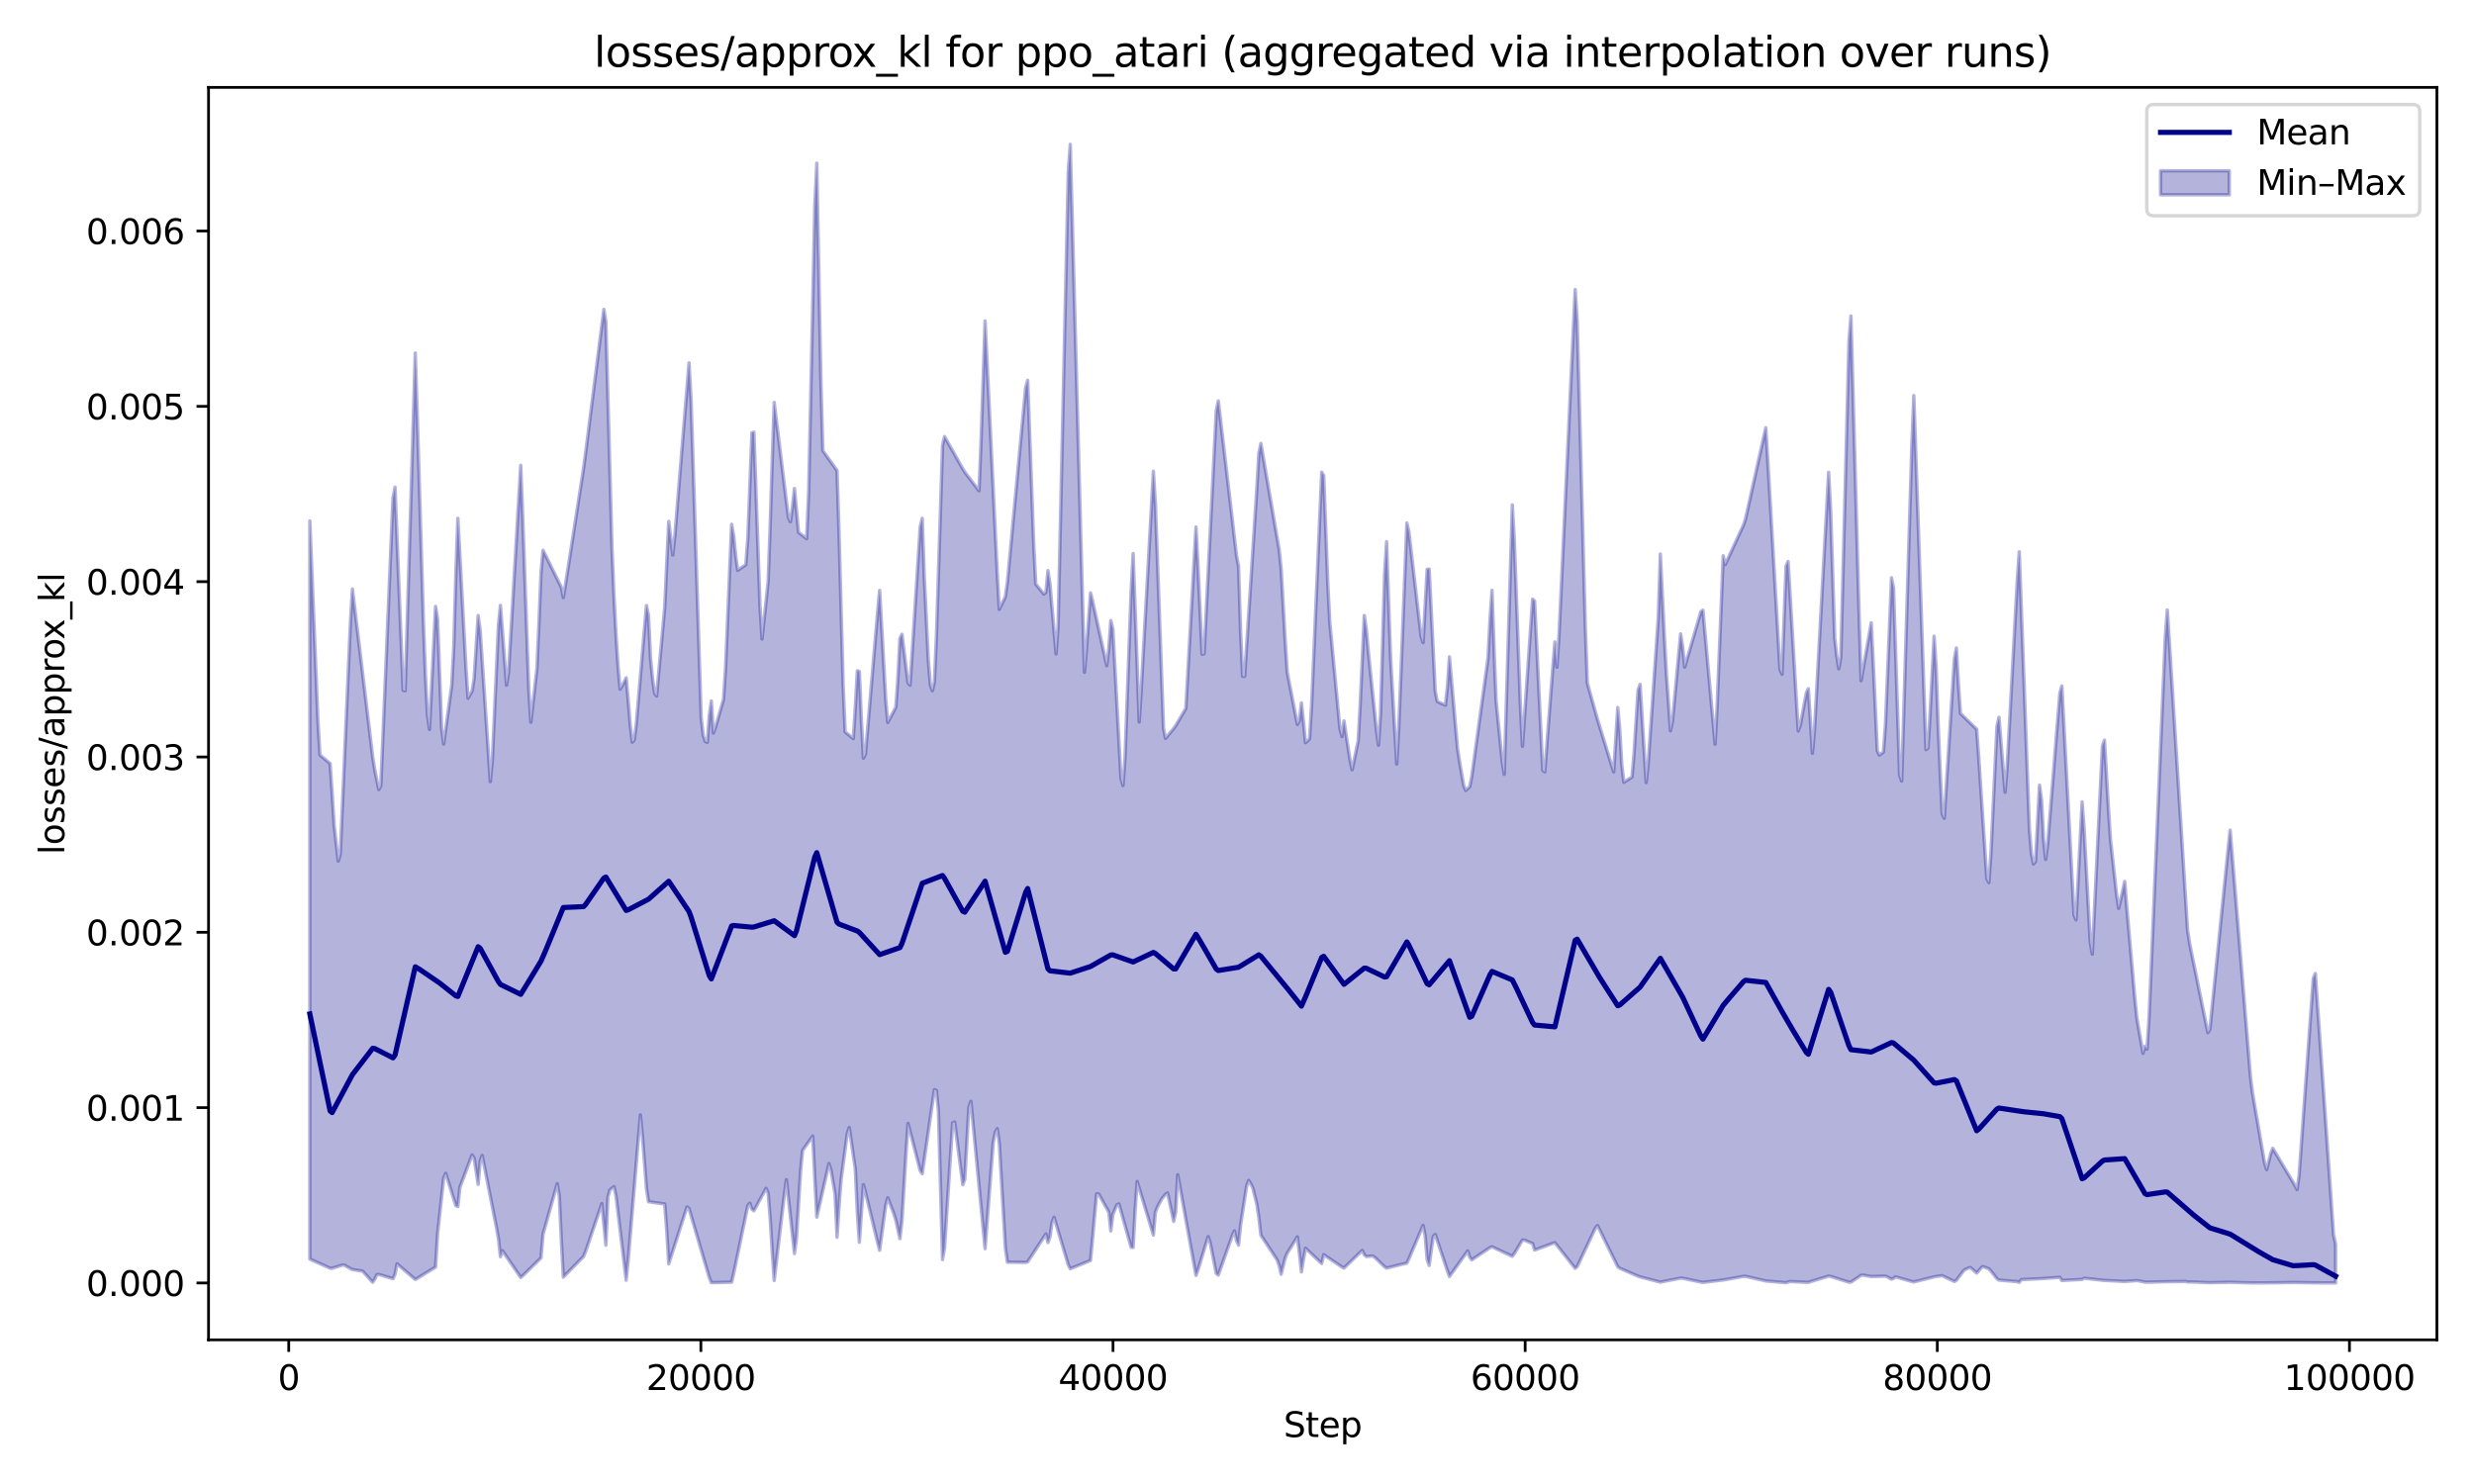 <?xml version="1.0" encoding="utf-8" standalone="no"?>
<!DOCTYPE svg PUBLIC "-//W3C//DTD SVG 1.1//EN"
  "http://www.w3.org/Graphics/SVG/1.1/DTD/svg11.dtd">
<svg xmlns:xlink="http://www.w3.org/1999/xlink" width="720pt" height="432pt" viewBox="0 0 720 432" xmlns="http://www.w3.org/2000/svg" version="1.1">
 <defs>
  <style type="text/css">*{stroke-linejoin: round; stroke-linecap: butt}</style>
 </defs>
 <g id="figure_1">
  <g id="patch_1">
   <path d="M 0 432 
L 720 432 
L 720 0 
L 0 0 
z
" style="fill: #ffffff"/>
  </g>
  <g id="axes_1">
   <g id="patch_2">
    <path d="M 60.691 390.04 
L 709.2 390.04 
L 709.2 25.44 
L 60.691 25.44 
z
" style="fill: #ffffff"/>
   </g>
   <g id="FillBetweenPolyCollection_1">
    <defs>
     <path id="mb8c6cb465d" d="M 90.169 -280.36 
L 90.169 -65.479 
L 90.759 -65.213 
L 91.349 -64.946 
L 91.939 -64.679 
L 92.529 -64.413 
L 93.12 -64.146 
L 93.71 -63.879 
L 94.3 -63.613 
L 94.89 -63.346 
L 95.48 -63.079 
L 96.07 -62.812 
L 96.66 -62.812 
L 97.251 -62.992 
L 97.841 -63.173 
L 98.431 -63.354 
L 99.021 -63.535 
L 99.611 -63.716 
L 100.201 -63.722 
L 100.792 -63.385 
L 101.382 -63.047 
L 101.972 -62.71 
L 102.562 -62.419 
L 103.152 -62.33 
L 103.742 -62.241 
L 104.332 -62.152 
L 104.923 -62.064 
L 105.513 -61.975 
L 106.103 -61.341 
L 106.693 -60.686 
L 107.283 -60.032 
L 107.873 -59.378 
L 108.463 -58.723 
L 109.054 -59.596 
L 109.644 -60.896 
L 110.234 -61.011 
L 110.824 -60.832 
L 111.414 -60.652 
L 112.004 -60.472 
L 112.594 -60.293 
L 113.185 -60.113 
L 113.775 -59.934 
L 114.365 -59.754 
L 114.955 -60.987 
L 115.545 -64.093 
L 116.135 -63.586 
L 116.725 -63.079 
L 117.316 -62.572 
L 117.906 -62.066 
L 118.496 -61.559 
L 119.086 -61.052 
L 119.676 -60.545 
L 120.266 -60.038 
L 120.856 -59.531 
L 121.447 -59.868 
L 122.037 -60.233 
L 122.627 -60.597 
L 123.217 -60.961 
L 123.807 -61.326 
L 124.397 -61.69 
L 124.987 -62.054 
L 125.578 -62.419 
L 126.168 -62.783 
L 126.758 -63.147 
L 127.348 -72.793 
L 127.938 -78.217 
L 128.528 -83.641 
L 129.118 -89.066 
L 129.709 -90.434 
L 130.299 -88.551 
L 130.889 -86.669 
L 131.479 -84.787 
L 132.069 -82.904 
L 132.659 -81.022 
L 133.249 -80.766 
L 133.84 -86.371 
L 134.43 -87.938 
L 135.02 -89.504 
L 135.61 -91.071 
L 136.2 -92.638 
L 136.79 -94.204 
L 137.38 -95.771 
L 137.971 -94.901 
L 138.561 -91.065 
L 139.151 -87.229 
L 139.741 -93.987 
L 140.331 -95.637 
L 140.921 -92.65 
L 141.511 -89.664 
L 142.102 -86.678 
L 142.692 -83.691 
L 143.282 -80.705 
L 143.872 -77.718 
L 144.462 -74.732 
L 145.052 -71.515 
L 145.642 -66.161 
L 146.233 -67.891 
L 146.823 -67.028 
L 147.413 -66.166 
L 148.003 -65.304 
L 148.593 -64.441 
L 149.183 -63.579 
L 149.773 -62.716 
L 150.364 -61.854 
L 150.954 -60.992 
L 151.544 -60.129 
L 152.134 -60.616 
L 152.724 -61.193 
L 153.314 -61.77 
L 153.904 -62.347 
L 154.495 -62.924 
L 155.085 -63.501 
L 155.675 -64.078 
L 156.265 -64.654 
L 156.855 -65.231 
L 157.445 -65.808 
L 158.035 -72.688 
L 158.626 -74.79 
L 159.216 -76.892 
L 159.806 -78.994 
L 160.396 -81.096 
L 160.986 -83.197 
L 161.576 -85.299 
L 162.166 -87.401 
L 162.757 -83.925 
L 163.347 -71.242 
L 163.937 -60.22 
L 164.527 -60.821 
L 165.117 -61.422 
L 165.707 -62.024 
L 166.297 -62.625 
L 166.888 -63.226 
L 167.478 -63.827 
L 168.068 -64.428 
L 168.658 -65.03 
L 169.248 -65.631 
L 169.838 -66.232 
L 170.428 -67.655 
L 171.019 -69.399 
L 171.609 -71.144 
L 172.199 -72.888 
L 172.789 -74.633 
L 173.379 -76.377 
L 173.969 -78.122 
L 174.559 -79.866 
L 175.15 -81.611 
L 175.74 -75.52 
L 176.33 -69.509 
L 176.92 -83.589 
L 177.51 -85.626 
L 178.1 -86.09 
L 178.69 -86.554 
L 179.281 -83.754 
L 179.871 -78.869 
L 180.461 -73.983 
L 181.051 -69.097 
L 181.641 -64.212 
L 182.231 -59.326 
L 182.821 -65.241 
L 183.412 -72.274 
L 184.002 -79.306 
L 184.592 -86.339 
L 185.182 -93.372 
L 185.772 -100.404 
L 186.362 -107.437 
L 186.952 -101.448 
L 187.543 -93.751 
L 188.133 -86.055 
L 188.723 -82.165 
L 189.313 -82.083 
L 189.903 -82 
L 190.493 -81.918 
L 191.083 -81.835 
L 191.674 -81.753 
L 192.264 -81.67 
L 192.854 -81.588 
L 193.444 -81.505 
L 194.034 -73.729 
L 194.624 -64.079 
L 195.214 -65.917 
L 195.805 -67.756 
L 196.395 -69.594 
L 196.985 -71.433 
L 197.575 -73.271 
L 198.165 -75.11 
L 198.755 -76.948 
L 199.345 -78.787 
L 199.936 -80.625 
L 200.526 -80.234 
L 201.116 -78.137 
L 201.706 -76.127 
L 202.296 -74.117 
L 202.886 -72.107 
L 203.476 -70.098 
L 204.067 -68.088 
L 204.657 -66.078 
L 205.247 -64.068 
L 205.837 -62.058 
L 206.427 -60.048 
L 207.017 -58.607 
L 207.607 -58.622 
L 208.198 -58.637 
L 208.788 -58.652 
L 209.378 -58.667 
L 209.968 -58.682 
L 210.558 -58.697 
L 211.148 -58.712 
L 211.738 -58.727 
L 212.329 -58.742 
L 212.919 -58.757 
L 213.509 -61.238 
L 214.099 -64.07 
L 214.689 -66.902 
L 215.279 -69.734 
L 215.869 -72.567 
L 216.46 -75.399 
L 217.05 -78.231 
L 217.64 -81.064 
L 218.23 -81.747 
L 218.82 -79.975 
L 219.41 -79.541 
L 220.001 -80.625 
L 220.591 -81.709 
L 221.181 -82.792 
L 221.771 -83.876 
L 222.361 -84.96 
L 222.951 -86.044 
L 223.541 -84.743 
L 224.132 -77.468 
L 224.722 -67.888 
L 225.312 -59.22 
L 225.902 -64.226 
L 226.492 -69.232 
L 227.082 -74.238 
L 227.672 -79.245 
L 228.263 -84.251 
L 228.853 -88.587 
L 229.443 -83.215 
L 230.033 -77.844 
L 230.623 -72.472 
L 231.213 -67.101 
L 231.803 -71.615 
L 232.394 -81.309 
L 232.984 -91.002 
L 233.574 -97.092 
L 234.164 -97.927 
L 234.754 -98.761 
L 235.344 -99.596 
L 235.934 -100.43 
L 236.525 -101.265 
L 237.115 -89.234 
L 237.705 -77.685 
L 238.295 -80.283 
L 238.885 -82.88 
L 239.475 -85.477 
L 240.065 -88.074 
L 240.656 -90.672 
L 241.246 -93.269 
L 241.836 -91.366 
L 242.426 -87.917 
L 243.016 -84.467 
L 243.606 -71.826 
L 244.196 -81.154 
L 244.787 -88.635 
L 245.377 -93.059 
L 245.967 -97.483 
L 246.557 -101.906 
L 247.147 -103.765 
L 247.737 -99.735 
L 248.327 -95.706 
L 248.918 -91.676 
L 249.508 -79.03 
L 250.098 -70.364 
L 250.688 -78.75 
L 251.278 -87.136 
L 251.868 -84.898 
L 252.458 -82.459 
L 253.049 -80.02 
L 253.639 -77.582 
L 254.229 -75.143 
L 254.819 -72.704 
L 255.409 -70.266 
L 255.999 -68.039 
L 256.589 -72.398 
L 257.18 -76.756 
L 257.77 -81.114 
L 258.36 -83.311 
L 258.95 -81.758 
L 259.54 -80.205 
L 260.13 -78.653 
L 260.72 -76.804 
L 261.311 -74.102 
L 261.901 -71.4 
L 262.491 -76.544 
L 263.081 -86.396 
L 263.671 -96.248 
L 264.261 -104.957 
L 264.851 -102.668 
L 265.442 -100.378 
L 266.032 -98.089 
L 266.622 -95.8 
L 267.212 -93.51 
L 267.802 -91.221 
L 268.392 -90.323 
L 268.982 -94.398 
L 269.573 -98.472 
L 270.163 -102.547 
L 270.753 -106.622 
L 271.343 -110.696 
L 271.933 -114.771 
L 272.523 -114.549 
L 273.113 -108.48 
L 273.704 -86.901 
L 274.294 -65.321 
L 274.884 -68.682 
L 275.474 -77.798 
L 276.064 -86.915 
L 276.654 -96.031 
L 277.244 -105.147 
L 277.835 -105.349 
L 278.425 -100.793 
L 279.015 -96.237 
L 279.605 -91.68 
L 280.195 -87.124 
L 280.785 -88.675 
L 281.375 -99.152 
L 281.966 -109.629 
L 282.556 -111.383 
L 283.146 -105.256 
L 283.736 -99.13 
L 284.326 -93.003 
L 284.916 -86.877 
L 285.506 -80.75 
L 286.097 -74.624 
L 286.687 -68.497 
L 287.277 -76.211 
L 287.867 -83.925 
L 288.457 -91.639 
L 289.047 -99.353 
L 289.637 -102.371 
L 290.228 -103.413 
L 290.818 -99.162 
L 291.408 -89.009 
L 291.998 -78.855 
L 292.588 -68.701 
L 293.178 -64.572 
L 293.768 -64.564 
L 294.359 -64.557 
L 294.949 -64.55 
L 295.539 -64.542 
L 296.129 -64.535 
L 296.719 -64.527 
L 297.309 -64.52 
L 297.899 -64.513 
L 298.49 -64.505 
L 299.08 -64.668 
L 299.67 -65.569 
L 300.26 -66.47 
L 300.85 -67.371 
L 301.44 -68.272 
L 302.03 -69.173 
L 302.621 -70.075 
L 303.211 -70.976 
L 303.801 -71.877 
L 304.391 -72.778 
L 304.981 -70.271 
L 305.571 -71.931 
L 306.161 -76.134 
L 306.752 -77.652 
L 307.342 -75.675 
L 307.932 -73.697 
L 308.522 -71.72 
L 309.112 -69.743 
L 309.702 -67.765 
L 310.292 -65.788 
L 310.883 -63.811 
L 311.473 -62.665 
L 312.063 -62.904 
L 312.653 -63.144 
L 313.243 -63.384 
L 313.833 -63.624 
L 314.423 -63.864 
L 315.014 -64.104 
L 315.604 -64.343 
L 316.194 -64.583 
L 316.784 -64.823 
L 317.374 -65.063 
L 317.964 -71.395 
L 318.554 -77.924 
L 319.145 -84.452 
L 319.735 -84.411 
L 320.325 -83.365 
L 320.915 -82.319 
L 321.505 -81.273 
L 322.095 -80.227 
L 322.685 -79.181 
L 323.276 -73.657 
L 323.866 -78.467 
L 324.456 -79.87 
L 325.046 -81.274 
L 325.636 -81.526 
L 326.226 -79.423 
L 326.816 -77.32 
L 327.407 -75.217 
L 327.997 -73.114 
L 328.587 -71.011 
L 329.177 -68.908 
L 329.767 -68.834 
L 330.357 -79.719 
L 330.947 -88.068 
L 331.538 -86.114 
L 332.128 -84.161 
L 332.718 -82.207 
L 333.308 -80.253 
L 333.898 -78.3 
L 334.488 -76.346 
L 335.078 -74.392 
L 335.669 -72.438 
L 336.259 -79.126 
L 336.849 -80.627 
L 337.439 -81.772 
L 338.029 -82.883 
L 338.619 -83.61 
L 339.209 -84.336 
L 339.8 -84.712 
L 340.39 -81.958 
L 340.98 -79.204 
L 341.57 -76.45 
L 342.16 -79.212 
L 342.75 -90.007 
L 343.341 -86.753 
L 343.931 -83.498 
L 344.521 -80.244 
L 345.111 -76.99 
L 345.701 -73.735 
L 346.291 -70.481 
L 346.881 -67.227 
L 347.472 -63.972 
L 348.062 -60.718 
L 348.652 -62.331 
L 349.242 -64.268 
L 349.832 -66.205 
L 350.422 -68.142 
L 351.012 -70.08 
L 351.603 -72.017 
L 352.193 -70.169 
L 352.783 -67.217 
L 353.373 -64.265 
L 353.963 -61.313 
L 354.553 -60.812 
L 355.143 -62.473 
L 355.734 -64.135 
L 356.324 -65.796 
L 356.914 -67.458 
L 357.504 -69.119 
L 358.094 -70.781 
L 358.684 -72.442 
L 359.274 -73.68 
L 359.865 -70.786 
L 360.455 -69.533 
L 361.045 -75.361 
L 361.635 -79.162 
L 362.225 -82.963 
L 362.815 -86.764 
L 363.405 -88.36 
L 363.996 -87.385 
L 364.586 -86.226 
L 365.176 -83.848 
L 365.766 -81.47 
L 366.356 -77.609 
L 366.946 -72.426 
L 367.536 -71.527 
L 368.127 -70.627 
L 368.717 -69.728 
L 369.307 -68.829 
L 369.897 -67.929 
L 370.487 -67.03 
L 371.077 -66.13 
L 371.667 -65.231 
L 372.258 -63.654 
L 372.848 -61.064 
L 373.438 -63.411 
L 374.028 -65.758 
L 374.618 -67.191 
L 375.208 -68.14 
L 375.798 -69.089 
L 376.389 -70.038 
L 376.979 -70.987 
L 377.569 -71.937 
L 378.159 -67.143 
L 378.749 -61.736 
L 379.339 -65.342 
L 379.929 -68.635 
L 380.52 -68.079 
L 381.11 -67.522 
L 381.7 -66.966 
L 382.29 -66.41 
L 382.88 -65.854 
L 383.47 -65.297 
L 384.06 -64.741 
L 384.651 -64.185 
L 385.241 -66.749 
L 385.831 -66.351 
L 386.421 -65.953 
L 387.011 -65.555 
L 387.601 -65.158 
L 388.191 -64.76 
L 388.782 -64.362 
L 389.372 -63.964 
L 389.962 -63.566 
L 390.552 -63.168 
L 391.142 -62.861 
L 391.732 -63.432 
L 392.322 -64.002 
L 392.913 -64.573 
L 393.503 -65.143 
L 394.093 -65.714 
L 394.683 -66.284 
L 395.273 -66.855 
L 395.863 -67.425 
L 396.453 -67.996 
L 397.044 -66.718 
L 397.634 -66.206 
L 398.224 -66.264 
L 398.814 -66.321 
L 399.404 -66.378 
L 399.994 -66.077 
L 400.584 -65.508 
L 401.175 -64.939 
L 401.765 -64.37 
L 402.355 -63.801 
L 402.945 -63.232 
L 403.535 -62.864 
L 404.125 -63.009 
L 404.715 -63.153 
L 405.306 -63.298 
L 405.896 -63.442 
L 406.486 -63.587 
L 407.076 -63.731 
L 407.666 -63.876 
L 408.256 -64.021 
L 408.846 -64.165 
L 409.437 -64.31 
L 410.027 -65.544 
L 410.617 -66.934 
L 411.207 -68.323 
L 411.797 -69.713 
L 412.387 -71.103 
L 412.977 -72.493 
L 413.568 -73.883 
L 414.158 -75.273 
L 414.748 -72.337 
L 415.338 -65.358 
L 415.928 -63.626 
L 416.518 -67.84 
L 417.108 -72.053 
L 417.699 -72.645 
L 418.289 -70.873 
L 418.879 -69.101 
L 419.469 -67.33 
L 420.059 -65.558 
L 420.649 -63.786 
L 421.239 -62.015 
L 421.83 -60.405 
L 422.42 -61.232 
L 423.01 -62.058 
L 423.6 -62.885 
L 424.19 -63.711 
L 424.78 -64.538 
L 425.37 -65.365 
L 425.961 -66.191 
L 426.551 -67.018 
L 427.141 -67.844 
L 427.731 -66.04 
L 428.321 -65.241 
L 428.911 -65.639 
L 429.501 -66.036 
L 430.092 -66.434 
L 430.682 -66.832 
L 431.272 -67.229 
L 431.862 -67.627 
L 432.452 -68.024 
L 433.042 -68.422 
L 433.632 -68.819 
L 434.223 -69.049 
L 434.813 -68.772 
L 435.403 -68.496 
L 435.993 -68.22 
L 436.583 -67.943 
L 437.173 -67.667 
L 437.763 -67.391 
L 438.354 -67.114 
L 438.944 -66.838 
L 439.534 -66.562 
L 440.124 -66.285 
L 440.714 -67.07 
L 441.304 -68.052 
L 441.894 -69.033 
L 442.485 -70.015 
L 443.075 -70.996 
L 443.665 -70.979 
L 444.255 -70.732 
L 444.845 -70.485 
L 445.435 -70.237 
L 446.025 -69.99 
L 446.616 -68.1 
L 447.206 -68.317 
L 447.796 -68.535 
L 448.386 -68.752 
L 448.976 -68.969 
L 449.566 -69.187 
L 450.156 -69.404 
L 450.747 -69.621 
L 451.337 -69.839 
L 451.927 -70.056 
L 452.517 -70.243 
L 453.107 -69.497 
L 453.697 -68.75 
L 454.287 -68.003 
L 454.878 -67.257 
L 455.468 -66.51 
L 456.058 -65.763 
L 456.648 -65.017 
L 457.238 -64.27 
L 457.828 -63.523 
L 458.418 -62.776 
L 459.009 -63.277 
L 459.599 -64.527 
L 460.189 -65.776 
L 460.779 -67.026 
L 461.369 -68.275 
L 461.959 -69.524 
L 462.55 -70.774 
L 463.14 -72.023 
L 463.73 -73.273 
L 464.32 -74.522 
L 464.91 -75.235 
L 465.5 -74.035 
L 466.09 -72.835 
L 466.681 -71.634 
L 467.271 -70.434 
L 467.861 -69.234 
L 468.451 -68.033 
L 469.041 -66.833 
L 469.631 -65.633 
L 470.221 -64.432 
L 470.812 -63.232 
L 471.402 -62.799 
L 471.992 -62.544 
L 472.582 -62.289 
L 473.172 -62.033 
L 473.762 -61.778 
L 474.352 -61.523 
L 474.943 -61.268 
L 475.533 -61.012 
L 476.123 -60.757 
L 476.713 -60.502 
L 477.303 -60.288 
L 477.893 -60.136 
L 478.483 -59.983 
L 479.074 -59.831 
L 479.664 -59.678 
L 480.254 -59.526 
L 480.844 -59.373 
L 481.434 -59.221 
L 482.024 -59.068 
L 482.614 -58.916 
L 483.205 -58.763 
L 483.795 -58.88 
L 484.385 -58.997 
L 484.975 -59.113 
L 485.565 -59.23 
L 486.155 -59.347 
L 486.745 -59.463 
L 487.336 -59.58 
L 487.926 -59.697 
L 488.516 -59.814 
L 489.106 -59.93 
L 489.696 -59.903 
L 490.286 -59.778 
L 490.876 -59.652 
L 491.467 -59.527 
L 492.057 -59.401 
L 492.647 -59.276 
L 493.237 -59.151 
L 493.827 -59.025 
L 494.417 -58.9 
L 495.007 -58.774 
L 495.598 -58.685 
L 496.188 -58.756 
L 496.778 -58.826 
L 497.368 -58.897 
L 497.958 -58.967 
L 498.548 -59.038 
L 499.138 -59.108 
L 499.729 -59.179 
L 500.319 -59.249 
L 500.909 -59.32 
L 501.499 -59.39 
L 502.089 -59.488 
L 502.679 -59.594 
L 503.269 -59.7 
L 503.86 -59.805 
L 504.45 -59.911 
L 505.04 -60.017 
L 505.63 -60.122 
L 506.22 -60.228 
L 506.81 -60.334 
L 507.4 -60.44 
L 507.991 -60.455 
L 508.581 -60.32 
L 509.171 -60.185 
L 509.761 -60.05 
L 510.351 -59.915 
L 510.941 -59.781 
L 511.531 -59.646 
L 512.122 -59.511 
L 512.712 -59.376 
L 513.302 -59.241 
L 513.892 -59.106 
L 514.482 -59.052 
L 515.072 -59 
L 515.662 -58.948 
L 516.253 -58.897 
L 516.843 -58.845 
L 517.433 -58.793 
L 518.023 -58.741 
L 518.613 -58.69 
L 519.203 -58.638 
L 519.793 -58.586 
L 520.384 -58.777 
L 520.974 -58.941 
L 521.564 -58.912 
L 522.154 -58.882 
L 522.744 -58.853 
L 523.334 -58.823 
L 523.924 -58.794 
L 524.515 -58.765 
L 525.105 -58.735 
L 525.695 -58.706 
L 526.285 -58.709 
L 526.875 -58.89 
L 527.465 -59.072 
L 528.055 -59.253 
L 528.646 -59.434 
L 529.236 -59.615 
L 529.826 -59.796 
L 530.416 -59.977 
L 531.006 -60.158 
L 531.596 -60.339 
L 532.186 -60.52 
L 532.777 -60.425 
L 533.367 -60.237 
L 533.957 -60.05 
L 534.547 -59.863 
L 535.137 -59.675 
L 535.727 -59.488 
L 536.317 -59.3 
L 536.908 -59.113 
L 537.498 -58.926 
L 538.088 -58.738 
L 538.678 -58.753 
L 539.268 -59.152 
L 539.858 -59.552 
L 540.448 -59.952 
L 541.039 -60.352 
L 541.629 -60.752 
L 542.219 -60.798 
L 542.809 -60.696 
L 543.399 -60.594 
L 543.989 -60.493 
L 544.579 -60.391 
L 545.17 -60.4 
L 545.76 -60.417 
L 546.35 -60.434 
L 546.94 -60.45 
L 547.53 -60.467 
L 548.12 -60.484 
L 548.71 -60.5 
L 549.301 -60.254 
L 549.891 -59.937 
L 550.481 -59.619 
L 551.071 -59.857 
L 551.661 -60.301 
L 552.251 -60.132 
L 552.841 -59.964 
L 553.432 -59.796 
L 554.022 -59.627 
L 554.612 -59.459 
L 555.202 -59.291 
L 555.792 -59.122 
L 556.382 -58.954 
L 556.972 -58.825 
L 557.563 -58.972 
L 558.153 -59.118 
L 558.743 -59.265 
L 559.333 -59.412 
L 559.923 -59.558 
L 560.513 -59.705 
L 561.103 -59.852 
L 561.694 -59.998 
L 562.284 -60.145 
L 562.874 -60.292 
L 563.464 -60.395 
L 564.054 -60.481 
L 564.644 -60.567 
L 565.234 -60.64 
L 565.825 -60.359 
L 566.415 -60.078 
L 567.005 -59.797 
L 567.595 -59.517 
L 568.185 -59.236 
L 568.775 -58.955 
L 569.365 -59.302 
L 569.956 -60.084 
L 570.546 -60.865 
L 571.136 -61.646 
L 571.726 -62.349 
L 572.316 -62.609 
L 572.906 -62.869 
L 573.496 -62.991 
L 574.087 -62.464 
L 574.677 -61.937 
L 575.267 -61.409 
L 575.857 -62.041 
L 576.447 -62.794 
L 577.037 -63.301 
L 577.627 -63.083 
L 578.218 -62.865 
L 578.808 -62.648 
L 579.398 -62.003 
L 579.988 -61.252 
L 580.578 -60.501 
L 581.168 -59.75 
L 581.759 -59.35 
L 582.349 -59.301 
L 582.939 -59.252 
L 583.529 -59.203 
L 584.119 -59.154 
L 584.709 -59.104 
L 585.299 -59.055 
L 585.89 -59.006 
L 586.48 -58.957 
L 587.07 -58.908 
L 587.66 -58.696 
L 588.25 -59.494 
L 588.84 -59.522 
L 589.43 -59.55 
L 590.021 -59.578 
L 590.611 -59.607 
L 591.201 -59.635 
L 591.791 -59.663 
L 592.381 -59.691 
L 592.971 -59.719 
L 593.561 -59.748 
L 594.152 -59.785 
L 594.742 -59.826 
L 595.332 -59.867 
L 595.922 -59.909 
L 596.512 -59.95 
L 597.102 -59.991 
L 597.692 -60.032 
L 598.283 -60.074 
L 598.873 -60.115 
L 599.463 -60.156 
L 600.053 -59.239 
L 600.643 -59.271 
L 601.233 -59.303 
L 601.823 -59.335 
L 602.414 -59.366 
L 603.004 -59.398 
L 603.594 -59.43 
L 604.184 -59.462 
L 604.774 -59.493 
L 605.364 -59.525 
L 605.954 -59.557 
L 606.545 -59.902 
L 607.135 -59.837 
L 607.725 -59.772 
L 608.315 -59.707 
L 608.905 -59.642 
L 609.495 -59.577 
L 610.085 -59.512 
L 610.676 -59.447 
L 611.266 -59.382 
L 611.856 -59.317 
L 612.446 -59.252 
L 613.036 -59.236 
L 613.626 -59.205 
L 614.216 -59.174 
L 614.807 -59.142 
L 615.397 -59.111 
L 615.987 -59.08 
L 616.577 -59.049 
L 617.167 -59.017 
L 617.757 -58.986 
L 618.347 -58.959 
L 618.938 -59.001 
L 619.528 -59.043 
L 620.118 -59.086 
L 620.708 -59.128 
L 621.298 -59.17 
L 621.888 -59.212 
L 622.478 -59.121 
L 623.069 -59.005 
L 623.659 -58.888 
L 624.249 -58.772 
L 624.839 -58.742 
L 625.429 -58.757 
L 626.019 -58.772 
L 626.609 -58.788 
L 627.2 -58.803 
L 627.79 -58.818 
L 628.38 -58.833 
L 628.97 -58.849 
L 629.56 -58.864 
L 630.15 -58.879 
L 630.74 -58.892 
L 631.331 -58.899 
L 631.921 -58.906 
L 632.511 -58.912 
L 633.101 -58.919 
L 633.691 -58.926 
L 634.281 -58.933 
L 634.871 -58.939 
L 635.462 -58.946 
L 636.052 -58.953 
L 636.642 -58.811 
L 637.232 -58.817 
L 637.822 -58.814 
L 638.412 -58.789 
L 639.002 -58.763 
L 639.593 -58.738 
L 640.183 -58.713 
L 640.773 -58.687 
L 641.363 -58.662 
L 641.953 -58.637 
L 642.543 -58.611 
L 643.133 -58.602 
L 643.724 -58.614 
L 644.314 -58.626 
L 644.904 -58.638 
L 645.494 -58.65 
L 646.084 -58.661 
L 646.674 -58.673 
L 647.264 -58.685 
L 647.855 -58.697 
L 648.445 -58.709 
L 649.035 -58.72 
L 649.625 -58.702 
L 650.215 -58.685 
L 650.805 -58.668 
L 651.395 -58.65 
L 651.986 -58.633 
L 652.576 -58.616 
L 653.166 -58.598 
L 653.756 -58.581 
L 654.346 -58.563 
L 654.936 -58.546 
L 655.526 -58.54 
L 656.117 -58.542 
L 656.707 -58.543 
L 657.297 -58.545 
L 657.887 -58.546 
L 658.477 -58.548 
L 659.067 -58.549 
L 659.657 -58.55 
L 660.248 -58.552 
L 660.838 -58.553 
L 661.428 -58.553 
L 662.018 -58.568 
L 662.608 -58.578 
L 663.198 -58.589 
L 663.788 -58.6 
L 664.379 -58.611 
L 664.969 -58.622 
L 665.559 -58.633 
L 666.149 -58.643 
L 666.739 -58.654 
L 667.329 -58.665 
L 667.919 -58.658 
L 668.51 -58.648 
L 669.1 -58.637 
L 669.69 -58.626 
L 670.28 -58.616 
L 670.87 -58.605 
L 671.46 -58.594 
L 672.05 -58.584 
L 672.641 -58.573 
L 673.231 -58.562 
L 673.821 -58.555 
L 674.411 -58.553 
L 675.001 -58.551 
L 675.591 -58.548 
L 676.181 -58.546 
L 676.772 -58.544 
L 677.362 -58.542 
L 677.952 -58.539 
L 678.542 -58.537 
L 679.132 -58.535 
L 679.722 -58.533 
L 679.722 -69.789 
L 679.722 -69.789 
L 679.132 -72.473 
L 678.542 -80.934 
L 677.952 -89.395 
L 677.362 -97.856 
L 676.772 -106.317 
L 676.181 -114.778 
L 675.591 -123.239 
L 675.001 -131.7 
L 674.411 -140.161 
L 673.821 -148.622 
L 673.231 -147.198 
L 672.641 -139.01 
L 672.05 -130.822 
L 671.46 -122.634 
L 670.87 -114.447 
L 670.28 -106.259 
L 669.69 -98.071 
L 669.1 -89.883 
L 668.51 -85.72 
L 667.919 -86.809 
L 667.329 -87.878 
L 666.739 -88.864 
L 666.149 -89.849 
L 665.559 -90.834 
L 664.969 -91.82 
L 664.379 -92.805 
L 663.788 -93.79 
L 663.198 -94.776 
L 662.608 -95.761 
L 662.018 -96.746 
L 661.428 -97.732 
L 660.838 -96.142 
L 660.248 -93.832 
L 659.657 -91.522 
L 659.067 -93.361 
L 658.477 -96.777 
L 657.887 -100.193 
L 657.297 -103.608 
L 656.707 -107.024 
L 656.117 -110.44 
L 655.526 -113.855 
L 654.936 -118.677 
L 654.346 -125.842 
L 653.756 -133.007 
L 653.166 -140.173 
L 652.576 -147.338 
L 651.986 -154.503 
L 651.395 -161.668 
L 650.805 -168.833 
L 650.215 -175.998 
L 649.625 -183.163 
L 649.035 -190.329 
L 648.445 -184.895 
L 647.855 -179.055 
L 647.264 -173.215 
L 646.674 -167.375 
L 646.084 -161.535 
L 645.494 -155.694 
L 644.904 -149.854 
L 644.314 -144.014 
L 643.724 -138.174 
L 643.133 -132.334 
L 642.543 -131.403 
L 641.953 -134.29 
L 641.363 -137.177 
L 640.773 -140.063 
L 640.183 -142.95 
L 639.593 -145.837 
L 639.002 -148.724 
L 638.412 -151.611 
L 637.822 -154.498 
L 637.232 -157.384 
L 636.642 -161.276 
L 636.052 -170.593 
L 635.462 -179.91 
L 634.871 -189.227 
L 634.281 -198.544 
L 633.691 -207.862 
L 633.101 -217.179 
L 632.511 -226.496 
L 631.921 -235.813 
L 631.331 -245.13 
L 630.74 -254.447 
L 630.15 -246.408 
L 629.56 -232.583 
L 628.97 -218.758 
L 628.38 -204.933 
L 627.79 -191.108 
L 627.2 -177.283 
L 626.609 -163.458 
L 626.019 -149.633 
L 625.429 -135.808 
L 624.839 -126.583 
L 624.249 -127.445 
L 623.659 -125.378 
L 623.069 -128.786 
L 622.478 -132.194 
L 621.888 -135.602 
L 621.298 -141.404 
L 620.708 -148.051 
L 620.118 -154.698 
L 619.528 -161.345 
L 618.938 -167.993 
L 618.347 -175.4 
L 617.757 -172.668 
L 617.167 -170.121 
L 616.577 -167.575 
L 615.987 -171.57 
L 615.397 -176.921 
L 614.807 -182.271 
L 614.216 -187.621 
L 613.626 -196.454 
L 613.036 -206.497 
L 612.446 -216.54 
L 611.856 -214.813 
L 611.266 -202.701 
L 610.676 -190.589 
L 610.085 -178.477 
L 609.495 -166.365 
L 608.905 -154.253 
L 608.315 -157.67 
L 607.725 -168.595 
L 607.135 -179.52 
L 606.545 -190.445 
L 605.954 -198.574 
L 605.364 -187.131 
L 604.774 -175.687 
L 604.184 -164.243 
L 603.594 -165.654 
L 603.004 -176.766 
L 602.414 -187.877 
L 601.823 -198.989 
L 601.233 -210.101 
L 600.643 -221.213 
L 600.053 -232.324 
L 599.463 -230.184 
L 598.873 -222.858 
L 598.283 -215.531 
L 597.692 -208.205 
L 597.102 -200.879 
L 596.512 -193.553 
L 595.922 -186.227 
L 595.332 -181.829 
L 594.742 -187.638 
L 594.152 -199.074 
L 593.561 -203.459 
L 592.971 -192.333 
L 592.381 -181.207 
L 591.791 -180.506 
L 591.201 -183.451 
L 590.611 -190.658 
L 590.021 -206.803 
L 589.43 -222.948 
L 588.84 -239.094 
L 588.25 -255.239 
L 587.66 -271.384 
L 587.07 -263.024 
L 586.48 -252.128 
L 585.89 -241.232 
L 585.299 -230.336 
L 584.709 -219.44 
L 584.119 -208.544 
L 583.529 -201.385 
L 582.939 -208.649 
L 582.349 -215.912 
L 581.759 -223.176 
L 581.168 -220.606 
L 580.578 -208.202 
L 579.988 -195.798 
L 579.398 -183.395 
L 578.808 -175.064 
L 578.218 -176.214 
L 577.627 -185.067 
L 577.037 -193.921 
L 576.447 -202.774 
L 575.857 -211.627 
L 575.267 -219.705 
L 574.677 -220.281 
L 574.087 -220.858 
L 573.496 -221.434 
L 572.906 -222.011 
L 572.316 -222.587 
L 571.726 -223.164 
L 571.136 -223.74 
L 570.546 -224.317 
L 569.956 -232.965 
L 569.365 -243.361 
L 568.775 -240.226 
L 568.185 -230.939 
L 567.595 -221.653 
L 567.005 -212.366 
L 566.415 -203.08 
L 565.825 -193.793 
L 565.234 -195.064 
L 564.644 -207.515 
L 564.054 -221.081 
L 563.464 -237.895 
L 562.874 -246.786 
L 562.284 -235.426 
L 561.694 -224.067 
L 561.103 -214.223 
L 560.513 -213.795 
L 559.923 -230.971 
L 559.333 -248.147 
L 558.743 -265.324 
L 558.153 -282.5 
L 557.563 -299.677 
L 556.972 -316.853 
L 556.382 -301.968 
L 555.792 -282.502 
L 555.202 -263.037 
L 554.612 -243.571 
L 554.022 -224.106 
L 553.432 -204.64 
L 552.841 -206.368 
L 552.251 -224.528 
L 551.661 -242.689 
L 551.071 -260.85 
L 550.481 -263.81 
L 549.891 -249.544 
L 549.301 -235.278 
L 548.71 -221.012 
L 548.12 -213.087 
L 547.53 -212.652 
L 546.94 -212.218 
L 546.35 -213.431 
L 545.76 -226.19 
L 545.17 -238.948 
L 544.579 -250.699 
L 543.989 -247.327 
L 543.399 -243.955 
L 542.809 -240.584 
L 542.219 -237.212 
L 541.629 -233.84 
L 541.039 -253.366 
L 540.448 -275.028 
L 539.858 -296.69 
L 539.268 -318.352 
L 538.678 -340.014 
L 538.088 -332.416 
L 537.498 -309.49 
L 536.908 -286.565 
L 536.317 -263.639 
L 535.727 -240.713 
L 535.137 -237.306 
L 534.547 -241.104 
L 533.957 -246.23 
L 533.367 -264.763 
L 532.777 -283.296 
L 532.186 -294.511 
L 531.596 -283.775 
L 531.006 -273.039 
L 530.416 -262.303 
L 529.826 -251.567 
L 529.236 -240.831 
L 528.646 -230.095 
L 528.055 -219.359 
L 527.465 -212.741 
L 526.875 -222.132 
L 526.285 -231.523 
L 525.695 -230.324 
L 525.105 -227.164 
L 524.515 -224.003 
L 523.924 -220.843 
L 523.334 -219.207 
L 522.744 -229.077 
L 522.154 -238.947 
L 521.564 -248.818 
L 520.974 -258.688 
L 520.384 -268.558 
L 519.793 -267.226 
L 519.203 -251.489 
L 518.613 -235.753 
L 518.023 -237.096 
L 517.433 -247.21 
L 516.843 -257.324 
L 516.253 -267.438 
L 515.662 -277.551 
L 515.072 -287.665 
L 514.482 -297.779 
L 513.892 -307.494 
L 513.302 -304.838 
L 512.712 -302.182 
L 512.122 -299.526 
L 511.531 -296.87 
L 510.941 -294.214 
L 510.351 -291.558 
L 509.761 -288.902 
L 509.171 -286.246 
L 508.581 -283.59 
L 507.991 -280.934 
L 507.4 -279.141 
L 506.81 -277.866 
L 506.22 -276.591 
L 505.63 -275.316 
L 505.04 -274.04 
L 504.45 -272.765 
L 503.86 -271.49 
L 503.269 -270.215 
L 502.679 -268.939 
L 502.089 -267.664 
L 501.499 -270.209 
L 500.909 -255.599 
L 500.319 -240.99 
L 499.729 -226.38 
L 499.138 -215.37 
L 498.548 -221.871 
L 497.958 -228.372 
L 497.368 -234.873 
L 496.778 -241.374 
L 496.188 -247.875 
L 495.598 -254.376 
L 495.007 -253.955 
L 494.417 -251.936 
L 493.827 -249.917 
L 493.237 -247.897 
L 492.647 -245.878 
L 492.057 -243.859 
L 491.467 -241.84 
L 490.876 -239.821 
L 490.286 -237.802 
L 489.696 -243.662 
L 489.106 -247.485 
L 488.516 -241.156 
L 487.926 -234.826 
L 487.336 -228.497 
L 486.745 -222.167 
L 486.155 -219.272 
L 485.565 -227.579 
L 484.975 -235.885 
L 484.385 -246.595 
L 483.795 -258.661 
L 483.205 -270.727 
L 482.614 -252.443 
L 482.024 -243.766 
L 481.434 -235.247 
L 480.844 -226.727 
L 480.254 -218.208 
L 479.664 -209.688 
L 479.074 -204.204 
L 478.483 -213.725 
L 477.893 -223.246 
L 477.303 -232.768 
L 476.713 -231.084 
L 476.123 -221.735 
L 475.533 -212.385 
L 474.943 -205.783 
L 474.352 -205.409 
L 473.762 -205.035 
L 473.172 -204.662 
L 472.582 -204.288 
L 471.992 -209.36 
L 471.402 -219.524 
L 470.812 -226.028 
L 470.221 -216.669 
L 469.631 -207.311 
L 469.041 -209.136 
L 468.451 -211.061 
L 467.861 -212.986 
L 467.271 -214.912 
L 466.681 -216.837 
L 466.09 -218.762 
L 465.5 -220.687 
L 464.91 -222.613 
L 464.32 -224.686 
L 463.73 -226.801 
L 463.14 -228.916 
L 462.55 -231.031 
L 461.959 -233.146 
L 461.369 -249.558 
L 460.779 -271.807 
L 460.189 -294.055 
L 459.599 -316.304 
L 459.009 -338.552 
L 458.418 -347.724 
L 457.828 -335.102 
L 457.238 -322.479 
L 456.648 -309.856 
L 456.058 -297.233 
L 455.468 -284.61 
L 454.878 -271.988 
L 454.287 -259.365 
L 453.697 -246.742 
L 453.107 -237.787 
L 452.517 -245.126 
L 451.927 -237.931 
L 451.337 -230.268 
L 450.747 -222.604 
L 450.156 -214.941 
L 449.566 -207.278 
L 448.976 -207.818 
L 448.386 -220.12 
L 447.796 -232.423 
L 447.206 -244.725 
L 446.616 -257.028 
L 446.025 -257.592 
L 445.435 -249.026 
L 444.845 -240.46 
L 444.255 -231.895 
L 443.665 -223.329 
L 443.075 -214.763 
L 442.485 -226.469 
L 441.894 -242.5 
L 441.304 -258.531 
L 440.714 -274.562 
L 440.124 -285.024 
L 439.534 -265.415 
L 438.944 -245.806 
L 438.354 -226.197 
L 437.763 -206.589 
L 437.173 -210.433 
L 436.583 -216.281 
L 435.993 -222.129 
L 435.403 -227.978 
L 434.813 -243.091 
L 434.223 -260.155 
L 433.632 -251.686 
L 433.042 -240.342 
L 432.452 -236.046 
L 431.862 -231.751 
L 431.272 -227.455 
L 430.682 -223.159 
L 430.092 -218.864 
L 429.501 -214.568 
L 428.911 -210.273 
L 428.321 -205.977 
L 427.731 -202.976 
L 427.141 -202.445 
L 426.551 -201.914 
L 425.961 -203.417 
L 425.37 -206.82 
L 424.78 -210.224 
L 424.19 -214.045 
L 423.6 -220.733 
L 423.01 -227.421 
L 422.42 -234.109 
L 421.83 -240.797 
L 421.239 -232.066 
L 420.649 -226.727 
L 420.059 -226.988 
L 419.469 -227.25 
L 418.879 -227.511 
L 418.289 -227.772 
L 417.699 -230.779 
L 417.108 -242.635 
L 416.518 -254.491 
L 415.928 -266.347 
L 415.338 -266.243 
L 414.748 -255.586 
L 414.158 -244.929 
L 413.568 -246.818 
L 412.977 -251.881 
L 412.387 -256.944 
L 411.797 -262.007 
L 411.207 -267.07 
L 410.617 -272.133 
L 410.027 -277.195 
L 409.437 -279.763 
L 408.846 -264.859 
L 408.256 -249.956 
L 407.666 -235.053 
L 407.076 -220.15 
L 406.486 -209.583 
L 405.896 -219.772 
L 405.306 -229.961 
L 404.715 -240.15 
L 404.125 -256.608 
L 403.535 -274.316 
L 402.945 -264.657 
L 402.355 -244.289 
L 401.765 -223.921 
L 401.175 -215.078 
L 400.584 -219.523 
L 399.994 -225.208 
L 399.404 -230.892 
L 398.814 -236.577 
L 398.224 -242.261 
L 397.634 -248.799 
L 397.044 -252.831 
L 396.453 -239.992 
L 395.863 -227.153 
L 395.273 -216.386 
L 394.683 -213.563 
L 394.093 -210.74 
L 393.503 -207.916 
L 392.913 -210.667 
L 392.322 -214.47 
L 391.732 -218.273 
L 391.142 -222.148 
L 390.552 -217.589 
L 389.962 -219.86 
L 389.372 -226.047 
L 388.782 -232.234 
L 388.191 -238.422 
L 387.601 -244.609 
L 387.011 -250.797 
L 386.421 -262.244 
L 385.831 -277.887 
L 385.241 -293.531 
L 384.651 -294.557 
L 384.06 -280.966 
L 383.47 -267.376 
L 382.88 -253.785 
L 382.29 -240.195 
L 381.7 -226.604 
L 381.11 -216.882 
L 380.52 -216.343 
L 379.929 -215.803 
L 379.339 -221.967 
L 378.749 -227.375 
L 378.159 -222.189 
L 377.569 -221.132 
L 376.979 -224.168 
L 376.389 -227.205 
L 375.798 -230.241 
L 375.208 -233.277 
L 374.618 -236.314 
L 374.028 -245.525 
L 373.438 -255.982 
L 372.848 -266.44 
L 372.258 -272.064 
L 371.667 -275.492 
L 371.077 -278.92 
L 370.487 -282.348 
L 369.897 -285.776 
L 369.307 -289.204 
L 368.717 -292.632 
L 368.127 -296.06 
L 367.536 -299.488 
L 366.946 -302.916 
L 366.356 -299.999 
L 365.766 -289.665 
L 365.176 -280.577 
L 364.586 -271.489 
L 363.996 -262.401 
L 363.405 -253.314 
L 362.815 -244.226 
L 362.225 -235.138 
L 361.635 -235.114 
L 361.045 -248.202 
L 360.455 -267.157 
L 359.865 -270.272 
L 359.274 -275.276 
L 358.684 -280.28 
L 358.094 -285.283 
L 357.504 -290.287 
L 356.914 -295.291 
L 356.324 -300.295 
L 355.734 -305.298 
L 355.143 -310.302 
L 354.553 -315.306 
L 353.963 -312.437 
L 353.373 -300.646 
L 352.783 -288.856 
L 352.193 -277.065 
L 351.603 -265.274 
L 351.012 -253.484 
L 350.422 -241.693 
L 349.832 -241.566 
L 349.242 -254.389 
L 348.652 -267.211 
L 348.062 -278.573 
L 347.472 -268.016 
L 346.881 -257.458 
L 346.291 -246.901 
L 345.701 -236.343 
L 345.111 -225.786 
L 344.521 -224.76 
L 343.931 -223.762 
L 343.341 -222.764 
L 342.75 -221.766 
L 342.16 -220.768 
L 341.57 -219.951 
L 340.98 -219.229 
L 340.39 -218.507 
L 339.8 -217.785 
L 339.209 -217.063 
L 338.619 -219.944 
L 338.029 -236.264 
L 337.439 -252.583 
L 336.849 -268.903 
L 336.259 -285.222 
L 335.669 -294.814 
L 335.078 -284.222 
L 334.488 -273.631 
L 333.898 -263.039 
L 333.308 -252.447 
L 332.718 -241.856 
L 332.128 -231.264 
L 331.538 -221.82 
L 330.947 -238.167 
L 330.357 -254.514 
L 329.767 -270.861 
L 329.177 -259.804 
L 328.587 -243.673 
L 327.997 -227.542 
L 327.407 -211.41 
L 326.816 -203.33 
L 326.226 -205.563 
L 325.636 -216.38 
L 325.046 -227.198 
L 324.456 -238.015 
L 323.866 -248.833 
L 323.276 -251.337 
L 322.685 -243.152 
L 322.095 -238.24 
L 321.505 -240.927 
L 320.915 -243.615 
L 320.325 -246.302 
L 319.735 -248.99 
L 319.145 -251.678 
L 318.554 -254.365 
L 317.964 -257.053 
L 317.374 -259.402 
L 316.784 -251.266 
L 316.194 -243.13 
L 315.604 -236.299 
L 315.014 -258.254 
L 314.423 -280.21 
L 313.833 -302.165 
L 313.243 -324.121 
L 312.653 -346.076 
L 312.063 -368.032 
L 311.473 -389.987 
L 310.883 -381.732 
L 310.292 -355.35 
L 309.702 -328.968 
L 309.112 -302.586 
L 308.522 -276.204 
L 307.932 -249.822 
L 307.342 -241.658 
L 306.752 -248.436 
L 306.161 -255.215 
L 305.571 -261.994 
L 304.981 -265.914 
L 304.391 -259.624 
L 303.801 -259.063 
L 303.211 -259.788 
L 302.621 -260.513 
L 302.03 -261.238 
L 301.44 -261.962 
L 300.85 -273.34 
L 300.26 -289.321 
L 299.67 -305.303 
L 299.08 -321.285 
L 298.49 -319.168 
L 297.899 -312.875 
L 297.309 -306.582 
L 296.719 -300.29 
L 296.129 -293.997 
L 295.539 -287.704 
L 294.949 -281.411 
L 294.359 -275.118 
L 293.768 -268.825 
L 293.178 -262.532 
L 292.588 -258.296 
L 291.998 -257.066 
L 291.408 -255.836 
L 290.818 -254.605 
L 290.228 -265.185 
L 289.637 -277.416 
L 289.047 -289.646 
L 288.457 -301.876 
L 287.867 -314.106 
L 287.277 -326.337 
L 286.687 -338.567 
L 286.097 -321.063 
L 285.506 -303.56 
L 284.916 -289.133 
L 284.326 -289.912 
L 283.736 -290.691 
L 283.146 -291.47 
L 282.556 -292.249 
L 281.966 -293.027 
L 281.375 -293.806 
L 280.785 -294.585 
L 280.195 -295.522 
L 279.605 -296.567 
L 279.015 -297.612 
L 278.425 -298.657 
L 277.835 -299.702 
L 277.244 -300.746 
L 276.654 -301.791 
L 276.064 -302.836 
L 275.474 -303.881 
L 274.884 -304.926 
L 274.294 -302.305 
L 273.704 -283.799 
L 273.113 -265.293 
L 272.523 -246.786 
L 271.933 -233.505 
L 271.343 -230.935 
L 270.753 -232.568 
L 270.163 -239.946 
L 269.573 -252.126 
L 268.982 -264.307 
L 268.392 -281.116 
L 267.802 -278.636 
L 267.212 -269.418 
L 266.622 -260.201 
L 266.032 -250.984 
L 265.442 -241.766 
L 264.851 -232.549 
L 264.261 -233.189 
L 263.671 -237.916 
L 263.081 -242.643 
L 262.491 -247.37 
L 261.901 -246.066 
L 261.311 -234.708 
L 260.72 -226.147 
L 260.13 -225.032 
L 259.54 -223.917 
L 258.95 -222.802 
L 258.36 -221.687 
L 257.77 -228.468 
L 257.18 -239.026 
L 256.589 -249.583 
L 255.999 -260.141 
L 255.409 -253.797 
L 254.819 -246.908 
L 254.229 -240.019 
L 253.639 -233.131 
L 253.049 -226.242 
L 252.458 -219.353 
L 251.868 -212.464 
L 251.278 -211.287 
L 250.688 -222.492 
L 250.098 -236.541 
L 249.508 -236.721 
L 248.918 -226.113 
L 248.327 -216.989 
L 247.737 -217.473 
L 247.147 -217.957 
L 246.557 -218.441 
L 245.967 -218.926 
L 245.377 -232.533 
L 244.787 -254.462 
L 244.196 -276.391 
L 243.606 -295.023 
L 243.016 -295.846 
L 242.426 -296.669 
L 241.836 -297.493 
L 241.246 -298.316 
L 240.656 -299.139 
L 240.065 -299.963 
L 239.475 -300.786 
L 238.885 -321.97 
L 238.295 -353.238 
L 237.705 -384.506 
L 237.115 -371.622 
L 236.525 -344.02 
L 235.934 -316.418 
L 235.344 -288.816 
L 234.754 -275.192 
L 234.164 -275.65 
L 233.574 -276.107 
L 232.984 -276.564 
L 232.394 -277.021 
L 231.803 -283.472 
L 231.213 -289.793 
L 230.623 -284.417 
L 230.033 -280.122 
L 229.443 -281.3 
L 228.853 -286.093 
L 228.263 -290.887 
L 227.672 -295.68 
L 227.082 -300.474 
L 226.492 -305.267 
L 225.902 -310.061 
L 225.312 -314.854 
L 224.722 -297.573 
L 224.132 -278.819 
L 223.541 -262.669 
L 222.951 -257.104 
L 222.361 -251.538 
L 221.771 -245.972 
L 221.181 -255.539 
L 220.591 -272.431 
L 220.001 -289.322 
L 219.41 -306.214 
L 218.82 -306.021 
L 218.23 -290.753 
L 217.64 -275.486 
L 217.05 -267.615 
L 216.46 -267.205 
L 215.869 -266.795 
L 215.279 -266.385 
L 214.689 -265.974 
L 214.099 -270.302 
L 213.509 -276.069 
L 212.919 -279.366 
L 212.329 -265.374 
L 211.738 -251.382 
L 211.148 -237.391 
L 210.558 -228.422 
L 209.968 -226.362 
L 209.378 -224.301 
L 208.788 -222.241 
L 208.198 -220.181 
L 207.607 -218.61 
L 207.017 -227.934 
L 206.427 -223.688 
L 205.837 -215.915 
L 205.247 -216.167 
L 204.657 -217.926 
L 204.067 -223.079 
L 203.476 -241.637 
L 202.886 -260.194 
L 202.296 -278.751 
L 201.706 -297.309 
L 201.116 -315.866 
L 200.526 -326.378 
L 199.936 -319.188 
L 199.345 -311.999 
L 198.755 -304.81 
L 198.165 -297.62 
L 197.575 -290.431 
L 196.985 -283.242 
L 196.395 -276.052 
L 195.805 -270.432 
L 195.214 -275.323 
L 194.624 -280.213 
L 194.034 -267.888 
L 193.444 -255.183 
L 192.854 -248.73 
L 192.264 -242.277 
L 191.674 -235.824 
L 191.083 -229.371 
L 190.493 -230.274 
L 189.903 -234.557 
L 189.313 -240.469 
L 188.723 -252.929 
L 188.133 -255.722 
L 187.543 -248.847 
L 186.952 -241.971 
L 186.362 -235.096 
L 185.772 -228.221 
L 185.182 -221.346 
L 184.592 -216.608 
L 184.002 -215.947 
L 183.412 -220.96 
L 182.821 -228.214 
L 182.231 -234.678 
L 181.641 -233.495 
L 181.051 -232.313 
L 180.461 -231.377 
L 179.871 -238.053 
L 179.281 -247.183 
L 178.69 -258.518 
L 178.1 -272.545 
L 177.51 -294.46 
L 176.92 -316.375 
L 176.33 -338.29 
L 175.74 -341.945 
L 175.15 -337.299 
L 174.559 -332.654 
L 173.969 -328.008 
L 173.379 -323.363 
L 172.789 -318.717 
L 172.199 -314.072 
L 171.609 -309.426 
L 171.019 -304.781 
L 170.428 -300.135 
L 169.838 -295.729 
L 169.248 -291.933 
L 168.658 -288.137 
L 168.068 -284.341 
L 167.478 -280.546 
L 166.888 -276.75 
L 166.297 -272.954 
L 165.707 -269.158 
L 165.117 -265.362 
L 164.527 -261.567 
L 163.937 -258.041 
L 163.347 -261.075 
L 162.757 -262.27 
L 162.166 -263.465 
L 161.576 -264.659 
L 160.986 -265.854 
L 160.396 -267.049 
L 159.806 -268.243 
L 159.216 -269.438 
L 158.626 -270.633 
L 158.035 -271.827 
L 157.445 -265.245 
L 156.855 -250.821 
L 156.265 -237.442 
L 155.675 -232.212 
L 155.085 -226.983 
L 154.495 -221.753 
L 153.904 -231.069 
L 153.314 -247.856 
L 152.724 -264.643 
L 152.134 -281.43 
L 151.544 -296.54 
L 150.954 -286.496 
L 150.364 -276.452 
L 149.773 -266.409 
L 149.183 -256.365 
L 148.593 -246.321 
L 148.003 -236.277 
L 147.413 -232.57 
L 146.823 -240.31 
L 146.233 -248.05 
L 145.642 -255.789 
L 145.052 -249.892 
L 144.462 -236.853 
L 143.872 -223.813 
L 143.282 -210.773 
L 142.692 -204.474 
L 142.102 -213.279 
L 141.511 -222.085 
L 140.921 -230.89 
L 140.331 -239.696 
L 139.741 -248.501 
L 139.151 -252.809 
L 138.561 -243.627 
L 137.971 -234.444 
L 137.38 -230.779 
L 136.79 -229.765 
L 136.2 -228.75 
L 135.61 -237.532 
L 135.02 -248.429 
L 134.43 -259.327 
L 133.84 -270.225 
L 133.249 -281.122 
L 132.659 -265.026 
L 132.069 -243.932 
L 131.479 -232.662 
L 130.889 -228.352 
L 130.299 -224.042 
L 129.709 -219.732 
L 129.118 -215.422 
L 128.528 -219.945 
L 127.938 -235.848 
L 127.348 -251.751 
L 126.758 -255.476 
L 126.168 -243.543 
L 125.578 -231.61 
L 124.987 -219.678 
L 124.397 -224.047 
L 123.807 -235.645 
L 123.217 -251.651 
L 122.627 -271.357 
L 122.037 -291.062 
L 121.447 -310.767 
L 120.856 -329.242 
L 120.266 -309.576 
L 119.676 -289.91 
L 119.086 -270.243 
L 118.496 -250.577 
L 117.906 -230.911 
L 117.316 -231.054 
L 116.725 -245.834 
L 116.135 -260.614 
L 115.545 -275.394 
L 114.955 -290.175 
L 114.365 -286.997 
L 113.775 -273.045 
L 113.185 -259.092 
L 112.594 -245.14 
L 112.004 -231.187 
L 111.414 -217.235 
L 110.824 -203.282 
L 110.234 -202.143 
L 109.644 -205.034 
L 109.054 -207.926 
L 108.463 -211.621 
L 107.873 -216.514 
L 107.283 -221.406 
L 106.693 -226.299 
L 106.103 -231.192 
L 105.513 -236.084 
L 104.923 -240.977 
L 104.332 -245.869 
L 103.742 -250.762 
L 103.152 -255.654 
L 102.562 -260.547 
L 101.972 -250.541 
L 101.382 -237.096 
L 100.792 -223.652 
L 100.201 -210.207 
L 99.611 -196.763 
L 99.021 -183.319 
L 98.431 -181.336 
L 97.841 -186.546 
L 97.251 -191.756 
L 96.66 -201.131 
L 96.07 -209.739 
L 95.48 -210.232 
L 94.89 -210.726 
L 94.3 -211.22 
L 93.71 -211.714 
L 93.12 -212.208 
L 92.529 -222.064 
L 91.939 -236.638 
L 91.349 -251.212 
L 90.759 -265.786 
L 90.169 -280.36 
z
" style="stroke: #00008b; stroke-opacity: 0.3"/>
    </defs>
    <g clip-path="url(#paa1ffe80df)">
     <use xlink:href="#mb8c6cb465d" x="0" y="432" style="fill: #00008b; fill-opacity: 0.3; stroke: #00008b; stroke-opacity: 0.3"/>
    </g>
   </g>
   <g id="matplotlib.axis_1">
    <g id="xtick_1">
     <g id="line2d_1">
      <defs>
       <path id="m56d44f0768" d="M 0 0 
L 0 3.5 
" style="stroke: #000000; stroke-width: 0.8"/>
      </defs>
      <g>
       <use xlink:href="#m56d44f0768" x="84.028" y="390.04" style="stroke: #000000; stroke-width: 0.8"/>
      </g>
     </g>
     <g id="text_1">
      <!-- 0 -->
      <g transform="translate(80.846 404.638) scale(0.1 -0.1)">
       <defs>
        <path id="DejaVuSans-30" d="M 2034 4250 
Q 1547 4250 1301 3770 
Q 1056 3291 1056 2328 
Q 1056 1369 1301 889 
Q 1547 409 2034 409 
Q 2525 409 2770 889 
Q 3016 1369 3016 2328 
Q 3016 3291 2770 3770 
Q 2525 4250 2034 4250 
z
M 2034 4750 
Q 2819 4750 3233 4129 
Q 3647 3509 3647 2328 
Q 3647 1150 3233 529 
Q 2819 -91 2034 -91 
Q 1250 -91 836 529 
Q 422 1150 422 2328 
Q 422 3509 836 4129 
Q 1250 4750 2034 4750 
z
" transform="scale(0.016)"/>
       </defs>
       <use xlink:href="#DejaVuSans-30"/>
      </g>
     </g>
    </g>
    <g id="xtick_2">
     <g id="line2d_2">
      <g>
       <use xlink:href="#m56d44f0768" x="203.973" y="390.04" style="stroke: #000000; stroke-width: 0.8"/>
      </g>
     </g>
     <g id="text_2">
      <!-- 20000 -->
      <g transform="translate(188.066 404.638) scale(0.1 -0.1)">
       <defs>
        <path id="DejaVuSans-32" d="M 1228 531 
L 3431 531 
L 3431 0 
L 469 0 
L 469 531 
Q 828 903 1448 1529 
Q 2069 2156 2228 2338 
Q 2531 2678 2651 2914 
Q 2772 3150 2772 3378 
Q 2772 3750 2511 3984 
Q 2250 4219 1831 4219 
Q 1534 4219 1204 4116 
Q 875 4013 500 3803 
L 500 4441 
Q 881 4594 1212 4672 
Q 1544 4750 1819 4750 
Q 2544 4750 2975 4387 
Q 3406 4025 3406 3419 
Q 3406 3131 3298 2873 
Q 3191 2616 2906 2266 
Q 2828 2175 2409 1742 
Q 1991 1309 1228 531 
z
" transform="scale(0.016)"/>
       </defs>
       <use xlink:href="#DejaVuSans-32"/>
       <use xlink:href="#DejaVuSans-30" transform="translate(63.623 0)"/>
       <use xlink:href="#DejaVuSans-30" transform="translate(127.246 0)"/>
       <use xlink:href="#DejaVuSans-30" transform="translate(190.869 0)"/>
       <use xlink:href="#DejaVuSans-30" transform="translate(254.492 0)"/>
      </g>
     </g>
    </g>
    <g id="xtick_3">
     <g id="line2d_3">
      <g>
       <use xlink:href="#m56d44f0768" x="323.918" y="390.04" style="stroke: #000000; stroke-width: 0.8"/>
      </g>
     </g>
     <g id="text_3">
      <!-- 40000 -->
      <g transform="translate(308.011 404.638) scale(0.1 -0.1)">
       <defs>
        <path id="DejaVuSans-34" d="M 2419 4116 
L 825 1625 
L 2419 1625 
L 2419 4116 
z
M 2253 4666 
L 3047 4666 
L 3047 1625 
L 3713 1625 
L 3713 1100 
L 3047 1100 
L 3047 0 
L 2419 0 
L 2419 1100 
L 313 1100 
L 313 1709 
L 2253 4666 
z
" transform="scale(0.016)"/>
       </defs>
       <use xlink:href="#DejaVuSans-34"/>
       <use xlink:href="#DejaVuSans-30" transform="translate(63.623 0)"/>
       <use xlink:href="#DejaVuSans-30" transform="translate(127.246 0)"/>
       <use xlink:href="#DejaVuSans-30" transform="translate(190.869 0)"/>
       <use xlink:href="#DejaVuSans-30" transform="translate(254.492 0)"/>
      </g>
     </g>
    </g>
    <g id="xtick_4">
     <g id="line2d_4">
      <g>
       <use xlink:href="#m56d44f0768" x="443.863" y="390.04" style="stroke: #000000; stroke-width: 0.8"/>
      </g>
     </g>
     <g id="text_4">
      <!-- 60000 -->
      <g transform="translate(427.956 404.638) scale(0.1 -0.1)">
       <defs>
        <path id="DejaVuSans-36" d="M 2113 2584 
Q 1688 2584 1439 2293 
Q 1191 2003 1191 1497 
Q 1191 994 1439 701 
Q 1688 409 2113 409 
Q 2538 409 2786 701 
Q 3034 994 3034 1497 
Q 3034 2003 2786 2293 
Q 2538 2584 2113 2584 
z
M 3366 4563 
L 3366 3988 
Q 3128 4100 2886 4159 
Q 2644 4219 2406 4219 
Q 1781 4219 1451 3797 
Q 1122 3375 1075 2522 
Q 1259 2794 1537 2939 
Q 1816 3084 2150 3084 
Q 2853 3084 3261 2657 
Q 3669 2231 3669 1497 
Q 3669 778 3244 343 
Q 2819 -91 2113 -91 
Q 1303 -91 875 529 
Q 447 1150 447 2328 
Q 447 3434 972 4092 
Q 1497 4750 2381 4750 
Q 2619 4750 2861 4703 
Q 3103 4656 3366 4563 
z
" transform="scale(0.016)"/>
       </defs>
       <use xlink:href="#DejaVuSans-36"/>
       <use xlink:href="#DejaVuSans-30" transform="translate(63.623 0)"/>
       <use xlink:href="#DejaVuSans-30" transform="translate(127.246 0)"/>
       <use xlink:href="#DejaVuSans-30" transform="translate(190.869 0)"/>
       <use xlink:href="#DejaVuSans-30" transform="translate(254.492 0)"/>
      </g>
     </g>
    </g>
    <g id="xtick_5">
     <g id="line2d_5">
      <g>
       <use xlink:href="#m56d44f0768" x="563.808" y="390.04" style="stroke: #000000; stroke-width: 0.8"/>
      </g>
     </g>
     <g id="text_5">
      <!-- 80000 -->
      <g transform="translate(547.901 404.638) scale(0.1 -0.1)">
       <defs>
        <path id="DejaVuSans-38" d="M 2034 2216 
Q 1584 2216 1326 1975 
Q 1069 1734 1069 1313 
Q 1069 891 1326 650 
Q 1584 409 2034 409 
Q 2484 409 2743 651 
Q 3003 894 3003 1313 
Q 3003 1734 2745 1975 
Q 2488 2216 2034 2216 
z
M 1403 2484 
Q 997 2584 770 2862 
Q 544 3141 544 3541 
Q 544 4100 942 4425 
Q 1341 4750 2034 4750 
Q 2731 4750 3128 4425 
Q 3525 4100 3525 3541 
Q 3525 3141 3298 2862 
Q 3072 2584 2669 2484 
Q 3125 2378 3379 2068 
Q 3634 1759 3634 1313 
Q 3634 634 3220 271 
Q 2806 -91 2034 -91 
Q 1263 -91 848 271 
Q 434 634 434 1313 
Q 434 1759 690 2068 
Q 947 2378 1403 2484 
z
M 1172 3481 
Q 1172 3119 1398 2916 
Q 1625 2713 2034 2713 
Q 2441 2713 2670 2916 
Q 2900 3119 2900 3481 
Q 2900 3844 2670 4047 
Q 2441 4250 2034 4250 
Q 1625 4250 1398 4047 
Q 1172 3844 1172 3481 
z
" transform="scale(0.016)"/>
       </defs>
       <use xlink:href="#DejaVuSans-38"/>
       <use xlink:href="#DejaVuSans-30" transform="translate(63.623 0)"/>
       <use xlink:href="#DejaVuSans-30" transform="translate(127.246 0)"/>
       <use xlink:href="#DejaVuSans-30" transform="translate(190.869 0)"/>
       <use xlink:href="#DejaVuSans-30" transform="translate(254.492 0)"/>
      </g>
     </g>
    </g>
    <g id="xtick_6">
     <g id="line2d_6">
      <g>
       <use xlink:href="#m56d44f0768" x="683.752" y="390.04" style="stroke: #000000; stroke-width: 0.8"/>
      </g>
     </g>
     <g id="text_6">
      <!-- 100000 -->
      <g transform="translate(664.665 404.638) scale(0.1 -0.1)">
       <defs>
        <path id="DejaVuSans-31" d="M 794 531 
L 1825 531 
L 1825 4091 
L 703 3866 
L 703 4441 
L 1819 4666 
L 2450 4666 
L 2450 531 
L 3481 531 
L 3481 0 
L 794 0 
L 794 531 
z
" transform="scale(0.016)"/>
       </defs>
       <use xlink:href="#DejaVuSans-31"/>
       <use xlink:href="#DejaVuSans-30" transform="translate(63.623 0)"/>
       <use xlink:href="#DejaVuSans-30" transform="translate(127.246 0)"/>
       <use xlink:href="#DejaVuSans-30" transform="translate(190.869 0)"/>
       <use xlink:href="#DejaVuSans-30" transform="translate(254.492 0)"/>
       <use xlink:href="#DejaVuSans-30" transform="translate(318.115 0)"/>
      </g>
     </g>
    </g>
    <g id="text_7">
     <!-- Step -->
     <g transform="translate(373.56 418.317) scale(0.1 -0.1)">
      <defs>
       <path id="DejaVuSans-53" d="M 3425 4513 
L 3425 3897 
Q 3066 4069 2747 4153 
Q 2428 4238 2131 4238 
Q 1616 4238 1336 4038 
Q 1056 3838 1056 3469 
Q 1056 3159 1242 3001 
Q 1428 2844 1947 2747 
L 2328 2669 
Q 3034 2534 3370 2195 
Q 3706 1856 3706 1288 
Q 3706 609 3251 259 
Q 2797 -91 1919 -91 
Q 1588 -91 1214 -16 
Q 841 59 441 206 
L 441 856 
Q 825 641 1194 531 
Q 1563 422 1919 422 
Q 2459 422 2753 634 
Q 3047 847 3047 1241 
Q 3047 1584 2836 1778 
Q 2625 1972 2144 2069 
L 1759 2144 
Q 1053 2284 737 2584 
Q 422 2884 422 3419 
Q 422 4038 858 4394 
Q 1294 4750 2059 4750 
Q 2388 4750 2728 4690 
Q 3069 4631 3425 4513 
z
" transform="scale(0.016)"/>
       <path id="DejaVuSans-74" d="M 1172 4494 
L 1172 3500 
L 2356 3500 
L 2356 3053 
L 1172 3053 
L 1172 1153 
Q 1172 725 1289 603 
Q 1406 481 1766 481 
L 2356 481 
L 2356 0 
L 1766 0 
Q 1100 0 847 248 
Q 594 497 594 1153 
L 594 3053 
L 172 3053 
L 172 3500 
L 594 3500 
L 594 4494 
L 1172 4494 
z
" transform="scale(0.016)"/>
       <path id="DejaVuSans-65" d="M 3597 1894 
L 3597 1613 
L 953 1613 
Q 991 1019 1311 708 
Q 1631 397 2203 397 
Q 2534 397 2845 478 
Q 3156 559 3463 722 
L 3463 178 
Q 3153 47 2828 -22 
Q 2503 -91 2169 -91 
Q 1331 -91 842 396 
Q 353 884 353 1716 
Q 353 2575 817 3079 
Q 1281 3584 2069 3584 
Q 2775 3584 3186 3129 
Q 3597 2675 3597 1894 
z
M 3022 2063 
Q 3016 2534 2758 2815 
Q 2500 3097 2075 3097 
Q 1594 3097 1305 2825 
Q 1016 2553 972 2059 
L 3022 2063 
z
" transform="scale(0.016)"/>
       <path id="DejaVuSans-70" d="M 1159 525 
L 1159 -1331 
L 581 -1331 
L 581 3500 
L 1159 3500 
L 1159 2969 
Q 1341 3281 1617 3432 
Q 1894 3584 2278 3584 
Q 2916 3584 3314 3078 
Q 3713 2572 3713 1747 
Q 3713 922 3314 415 
Q 2916 -91 2278 -91 
Q 1894 -91 1617 61 
Q 1341 213 1159 525 
z
M 3116 1747 
Q 3116 2381 2855 2742 
Q 2594 3103 2138 3103 
Q 1681 3103 1420 2742 
Q 1159 2381 1159 1747 
Q 1159 1113 1420 752 
Q 1681 391 2138 391 
Q 2594 391 2855 752 
Q 3116 1113 3116 1747 
z
" transform="scale(0.016)"/>
      </defs>
      <use xlink:href="#DejaVuSans-53"/>
      <use xlink:href="#DejaVuSans-74" transform="translate(63.477 0)"/>
      <use xlink:href="#DejaVuSans-65" transform="translate(102.686 0)"/>
      <use xlink:href="#DejaVuSans-70" transform="translate(164.209 0)"/>
     </g>
    </g>
   </g>
   <g id="matplotlib.axis_2">
    <g id="ytick_1">
     <g id="line2d_7">
      <defs>
       <path id="md48f2d5910" d="M 0 0 
L -3.5 0 
" style="stroke: #000000; stroke-width: 0.8"/>
      </defs>
      <g>
       <use xlink:href="#md48f2d5910" x="60.691" y="373.472" style="stroke: #000000; stroke-width: 0.8"/>
      </g>
     </g>
     <g id="text_8">
      <!-- 0.000 -->
      <g transform="translate(25.063 377.272) scale(0.1 -0.1)">
       <defs>
        <path id="DejaVuSans-2e" d="M 684 794 
L 1344 794 
L 1344 0 
L 684 0 
L 684 794 
z
" transform="scale(0.016)"/>
       </defs>
       <use xlink:href="#DejaVuSans-30"/>
       <use xlink:href="#DejaVuSans-2e" transform="translate(63.623 0)"/>
       <use xlink:href="#DejaVuSans-30" transform="translate(95.41 0)"/>
       <use xlink:href="#DejaVuSans-30" transform="translate(159.033 0)"/>
       <use xlink:href="#DejaVuSans-30" transform="translate(222.656 0)"/>
      </g>
     </g>
    </g>
    <g id="ytick_2">
     <g id="line2d_8">
      <g>
       <use xlink:href="#md48f2d5910" x="60.691" y="322.435" style="stroke: #000000; stroke-width: 0.8"/>
      </g>
     </g>
     <g id="text_9">
      <!-- 0.001 -->
      <g transform="translate(25.063 326.234) scale(0.1 -0.1)">
       <use xlink:href="#DejaVuSans-30"/>
       <use xlink:href="#DejaVuSans-2e" transform="translate(63.623 0)"/>
       <use xlink:href="#DejaVuSans-30" transform="translate(95.41 0)"/>
       <use xlink:href="#DejaVuSans-30" transform="translate(159.033 0)"/>
       <use xlink:href="#DejaVuSans-31" transform="translate(222.656 0)"/>
      </g>
     </g>
    </g>
    <g id="ytick_3">
     <g id="line2d_9">
      <g>
       <use xlink:href="#md48f2d5910" x="60.691" y="271.398" style="stroke: #000000; stroke-width: 0.8"/>
      </g>
     </g>
     <g id="text_10">
      <!-- 0.002 -->
      <g transform="translate(25.063 275.197) scale(0.1 -0.1)">
       <use xlink:href="#DejaVuSans-30"/>
       <use xlink:href="#DejaVuSans-2e" transform="translate(63.623 0)"/>
       <use xlink:href="#DejaVuSans-30" transform="translate(95.41 0)"/>
       <use xlink:href="#DejaVuSans-30" transform="translate(159.033 0)"/>
       <use xlink:href="#DejaVuSans-32" transform="translate(222.656 0)"/>
      </g>
     </g>
    </g>
    <g id="ytick_4">
     <g id="line2d_10">
      <g>
       <use xlink:href="#md48f2d5910" x="60.691" y="220.36" style="stroke: #000000; stroke-width: 0.8"/>
      </g>
     </g>
     <g id="text_11">
      <!-- 0.003 -->
      <g transform="translate(25.063 224.159) scale(0.1 -0.1)">
       <defs>
        <path id="DejaVuSans-33" d="M 2597 2516 
Q 3050 2419 3304 2112 
Q 3559 1806 3559 1356 
Q 3559 666 3084 287 
Q 2609 -91 1734 -91 
Q 1441 -91 1130 -33 
Q 819 25 488 141 
L 488 750 
Q 750 597 1062 519 
Q 1375 441 1716 441 
Q 2309 441 2620 675 
Q 2931 909 2931 1356 
Q 2931 1769 2642 2001 
Q 2353 2234 1838 2234 
L 1294 2234 
L 1294 2753 
L 1863 2753 
Q 2328 2753 2575 2939 
Q 2822 3125 2822 3475 
Q 2822 3834 2567 4026 
Q 2313 4219 1838 4219 
Q 1578 4219 1281 4162 
Q 984 4106 628 3988 
L 628 4550 
Q 988 4650 1302 4700 
Q 1616 4750 1894 4750 
Q 2613 4750 3031 4423 
Q 3450 4097 3450 3541 
Q 3450 3153 3228 2886 
Q 3006 2619 2597 2516 
z
" transform="scale(0.016)"/>
       </defs>
       <use xlink:href="#DejaVuSans-30"/>
       <use xlink:href="#DejaVuSans-2e" transform="translate(63.623 0)"/>
       <use xlink:href="#DejaVuSans-30" transform="translate(95.41 0)"/>
       <use xlink:href="#DejaVuSans-30" transform="translate(159.033 0)"/>
       <use xlink:href="#DejaVuSans-33" transform="translate(222.656 0)"/>
      </g>
     </g>
    </g>
    <g id="ytick_5">
     <g id="line2d_11">
      <g>
       <use xlink:href="#md48f2d5910" x="60.691" y="169.323" style="stroke: #000000; stroke-width: 0.8"/>
      </g>
     </g>
     <g id="text_12">
      <!-- 0.004 -->
      <g transform="translate(25.063 173.122) scale(0.1 -0.1)">
       <use xlink:href="#DejaVuSans-30"/>
       <use xlink:href="#DejaVuSans-2e" transform="translate(63.623 0)"/>
       <use xlink:href="#DejaVuSans-30" transform="translate(95.41 0)"/>
       <use xlink:href="#DejaVuSans-30" transform="translate(159.033 0)"/>
       <use xlink:href="#DejaVuSans-34" transform="translate(222.656 0)"/>
      </g>
     </g>
    </g>
    <g id="ytick_6">
     <g id="line2d_12">
      <g>
       <use xlink:href="#md48f2d5910" x="60.691" y="118.285" style="stroke: #000000; stroke-width: 0.8"/>
      </g>
     </g>
     <g id="text_13">
      <!-- 0.005 -->
      <g transform="translate(25.063 122.085) scale(0.1 -0.1)">
       <defs>
        <path id="DejaVuSans-35" d="M 691 4666 
L 3169 4666 
L 3169 4134 
L 1269 4134 
L 1269 2991 
Q 1406 3038 1543 3061 
Q 1681 3084 1819 3084 
Q 2600 3084 3056 2656 
Q 3513 2228 3513 1497 
Q 3513 744 3044 326 
Q 2575 -91 1722 -91 
Q 1428 -91 1123 -41 
Q 819 9 494 109 
L 494 744 
Q 775 591 1075 516 
Q 1375 441 1709 441 
Q 2250 441 2565 725 
Q 2881 1009 2881 1497 
Q 2881 1984 2565 2268 
Q 2250 2553 1709 2553 
Q 1456 2553 1204 2497 
Q 953 2441 691 2322 
L 691 4666 
z
" transform="scale(0.016)"/>
       </defs>
       <use xlink:href="#DejaVuSans-30"/>
       <use xlink:href="#DejaVuSans-2e" transform="translate(63.623 0)"/>
       <use xlink:href="#DejaVuSans-30" transform="translate(95.41 0)"/>
       <use xlink:href="#DejaVuSans-30" transform="translate(159.033 0)"/>
       <use xlink:href="#DejaVuSans-35" transform="translate(222.656 0)"/>
      </g>
     </g>
    </g>
    <g id="ytick_7">
     <g id="line2d_13">
      <g>
       <use xlink:href="#md48f2d5910" x="60.691" y="67.248" style="stroke: #000000; stroke-width: 0.8"/>
      </g>
     </g>
     <g id="text_14">
      <!-- 0.006 -->
      <g transform="translate(25.063 71.047) scale(0.1 -0.1)">
       <use xlink:href="#DejaVuSans-30"/>
       <use xlink:href="#DejaVuSans-2e" transform="translate(63.623 0)"/>
       <use xlink:href="#DejaVuSans-30" transform="translate(95.41 0)"/>
       <use xlink:href="#DejaVuSans-30" transform="translate(159.033 0)"/>
       <use xlink:href="#DejaVuSans-36" transform="translate(222.656 0)"/>
      </g>
     </g>
    </g>
    <g id="text_15">
     <!-- losses/approx_kl -->
     <g transform="translate(18.705 248.766) rotate(-90) scale(0.1 -0.1)">
      <defs>
       <path id="DejaVuSans-6c" d="M 603 4863 
L 1178 4863 
L 1178 0 
L 603 0 
L 603 4863 
z
" transform="scale(0.016)"/>
       <path id="DejaVuSans-6f" d="M 1959 3097 
Q 1497 3097 1228 2736 
Q 959 2375 959 1747 
Q 959 1119 1226 758 
Q 1494 397 1959 397 
Q 2419 397 2687 759 
Q 2956 1122 2956 1747 
Q 2956 2369 2687 2733 
Q 2419 3097 1959 3097 
z
M 1959 3584 
Q 2709 3584 3137 3096 
Q 3566 2609 3566 1747 
Q 3566 888 3137 398 
Q 2709 -91 1959 -91 
Q 1206 -91 779 398 
Q 353 888 353 1747 
Q 353 2609 779 3096 
Q 1206 3584 1959 3584 
z
" transform="scale(0.016)"/>
       <path id="DejaVuSans-73" d="M 2834 3397 
L 2834 2853 
Q 2591 2978 2328 3040 
Q 2066 3103 1784 3103 
Q 1356 3103 1142 2972 
Q 928 2841 928 2578 
Q 928 2378 1081 2264 
Q 1234 2150 1697 2047 
L 1894 2003 
Q 2506 1872 2764 1633 
Q 3022 1394 3022 966 
Q 3022 478 2636 193 
Q 2250 -91 1575 -91 
Q 1294 -91 989 -36 
Q 684 19 347 128 
L 347 722 
Q 666 556 975 473 
Q 1284 391 1588 391 
Q 1994 391 2212 530 
Q 2431 669 2431 922 
Q 2431 1156 2273 1281 
Q 2116 1406 1581 1522 
L 1381 1569 
Q 847 1681 609 1914 
Q 372 2147 372 2553 
Q 372 3047 722 3315 
Q 1072 3584 1716 3584 
Q 2034 3584 2315 3537 
Q 2597 3491 2834 3397 
z
" transform="scale(0.016)"/>
       <path id="DejaVuSans-2f" d="M 1625 4666 
L 2156 4666 
L 531 -594 
L 0 -594 
L 1625 4666 
z
" transform="scale(0.016)"/>
       <path id="DejaVuSans-61" d="M 2194 1759 
Q 1497 1759 1228 1600 
Q 959 1441 959 1056 
Q 959 750 1161 570 
Q 1363 391 1709 391 
Q 2188 391 2477 730 
Q 2766 1069 2766 1631 
L 2766 1759 
L 2194 1759 
z
M 3341 1997 
L 3341 0 
L 2766 0 
L 2766 531 
Q 2569 213 2275 61 
Q 1981 -91 1556 -91 
Q 1019 -91 701 211 
Q 384 513 384 1019 
Q 384 1609 779 1909 
Q 1175 2209 1959 2209 
L 2766 2209 
L 2766 2266 
Q 2766 2663 2505 2880 
Q 2244 3097 1772 3097 
Q 1472 3097 1187 3025 
Q 903 2953 641 2809 
L 641 3341 
Q 956 3463 1253 3523 
Q 1550 3584 1831 3584 
Q 2591 3584 2966 3190 
Q 3341 2797 3341 1997 
z
" transform="scale(0.016)"/>
       <path id="DejaVuSans-72" d="M 2631 2963 
Q 2534 3019 2420 3045 
Q 2306 3072 2169 3072 
Q 1681 3072 1420 2755 
Q 1159 2438 1159 1844 
L 1159 0 
L 581 0 
L 581 3500 
L 1159 3500 
L 1159 2956 
Q 1341 3275 1631 3429 
Q 1922 3584 2338 3584 
Q 2397 3584 2469 3576 
Q 2541 3569 2628 3553 
L 2631 2963 
z
" transform="scale(0.016)"/>
       <path id="DejaVuSans-78" d="M 3513 3500 
L 2247 1797 
L 3578 0 
L 2900 0 
L 1881 1375 
L 863 0 
L 184 0 
L 1544 1831 
L 300 3500 
L 978 3500 
L 1906 2253 
L 2834 3500 
L 3513 3500 
z
" transform="scale(0.016)"/>
       <path id="DejaVuSans-5f" d="M 3263 -1063 
L 3263 -1509 
L -63 -1509 
L -63 -1063 
L 3263 -1063 
z
" transform="scale(0.016)"/>
       <path id="DejaVuSans-6b" d="M 581 4863 
L 1159 4863 
L 1159 1991 
L 2875 3500 
L 3609 3500 
L 1753 1863 
L 3688 0 
L 2938 0 
L 1159 1709 
L 1159 0 
L 581 0 
L 581 4863 
z
" transform="scale(0.016)"/>
      </defs>
      <use xlink:href="#DejaVuSans-6c"/>
      <use xlink:href="#DejaVuSans-6f" transform="translate(27.783 0)"/>
      <use xlink:href="#DejaVuSans-73" transform="translate(88.965 0)"/>
      <use xlink:href="#DejaVuSans-73" transform="translate(141.064 0)"/>
      <use xlink:href="#DejaVuSans-65" transform="translate(193.164 0)"/>
      <use xlink:href="#DejaVuSans-73" transform="translate(254.688 0)"/>
      <use xlink:href="#DejaVuSans-2f" transform="translate(306.787 0)"/>
      <use xlink:href="#DejaVuSans-61" transform="translate(340.479 0)"/>
      <use xlink:href="#DejaVuSans-70" transform="translate(401.758 0)"/>
      <use xlink:href="#DejaVuSans-70" transform="translate(465.234 0)"/>
      <use xlink:href="#DejaVuSans-72" transform="translate(528.711 0)"/>
      <use xlink:href="#DejaVuSans-6f" transform="translate(567.574 0)"/>
      <use xlink:href="#DejaVuSans-78" transform="translate(625.631 0)"/>
      <use xlink:href="#DejaVuSans-5f" transform="translate(684.811 0)"/>
      <use xlink:href="#DejaVuSans-6b" transform="translate(734.811 0)"/>
      <use xlink:href="#DejaVuSans-6c" transform="translate(792.721 0)"/>
     </g>
    </g>
   </g>
   <g id="line2d_14">
    <path d="M 90.169 295.167 
L 96.07 323.388 
L 96.66 323.875 
L 102.562 312.838 
L 108.463 305.171 
L 109.054 305.238 
L 114.365 307.94 
L 114.955 307.163 
L 120.856 281.445 
L 122.037 282.132 
L 127.938 286.152 
L 132.659 289.897 
L 133.249 290.066 
L 139.151 275.601 
L 139.741 276.048 
L 145.052 285.757 
L 145.642 286.565 
L 151.544 289.46 
L 153.314 286.61 
L 157.445 279.774 
L 158.626 277.09 
L 163.937 264.187 
L 169.838 263.916 
L 170.428 263.294 
L 175.74 255.599 
L 176.33 255.315 
L 182.231 265.029 
L 182.821 264.851 
L 188.723 261.768 
L 194.624 256.536 
L 200.526 265.351 
L 201.116 266.933 
L 206.427 284.035 
L 207.017 284.968 
L 212.919 269.564 
L 213.509 269.418 
L 218.82 269.902 
L 219.41 269.844 
L 225.312 268.034 
L 231.213 272.364 
L 231.803 270.949 
L 237.115 249.501 
L 237.705 248.221 
L 243.606 268.498 
L 244.196 269.004 
L 249.508 271.02 
L 250.098 271.43 
L 255.999 277.894 
L 261.901 275.857 
L 262.491 274.663 
L 268.392 257.129 
L 274.294 254.869 
L 274.884 255.691 
L 280.195 265.269 
L 280.785 265.535 
L 286.687 256.514 
L 292.588 277.222 
L 293.178 276.931 
L 298.49 259.765 
L 299.08 258.654 
L 304.981 282.024 
L 305.571 282.597 
L 311.473 283.29 
L 317.374 281.346 
L 323.276 277.993 
L 323.866 277.967 
L 329.767 280.034 
L 335.669 277.257 
L 336.259 277.563 
L 341.57 282.071 
L 342.16 282.053 
L 348.062 271.961 
L 349.242 273.884 
L 353.963 282.086 
L 354.553 282.518 
L 360.455 281.57 
L 366.356 277.953 
L 366.946 278.359 
L 375.208 288.416 
L 378.749 292.887 
L 379.929 290.213 
L 384.651 278.699 
L 385.241 278.393 
L 391.142 286.544 
L 397.044 281.817 
L 397.634 281.864 
L 402.945 284.407 
L 403.535 284.325 
L 409.437 274.205 
L 410.027 275.166 
L 415.338 286.356 
L 415.928 286.68 
L 421.83 279.658 
L 427.731 296.145 
L 428.321 295.829 
L 433.632 283.729 
L 434.223 282.783 
L 440.124 285.26 
L 441.304 287.614 
L 446.025 297.66 
L 446.616 298.392 
L 452.517 298.915 
L 458.418 273.719 
L 459.009 273.411 
L 465.5 284.509 
L 470.812 292.785 
L 471.402 292.546 
L 477.303 287.356 
L 483.205 278.97 
L 489.696 290.265 
L 495.007 301.644 
L 495.598 302.487 
L 501.499 292.652 
L 503.269 290.538 
L 507.4 285.76 
L 507.991 285.358 
L 513.892 286 
L 518.613 294.463 
L 521.564 299.548 
L 525.695 306.37 
L 526.285 306.897 
L 532.186 288.016 
L 532.777 288.841 
L 538.088 304.41 
L 538.678 305.568 
L 544.579 306.243 
L 548.12 304.604 
L 550.481 303.496 
L 551.071 303.631 
L 556.972 308.624 
L 562.874 315.219 
L 563.464 315.321 
L 568.775 314.271 
L 569.365 314.644 
L 575.267 329.163 
L 575.857 328.708 
L 581.168 322.837 
L 581.759 322.559 
L 588.84 323.621 
L 594.742 324.223 
L 599.463 325.054 
L 600.053 325.622 
L 605.954 343.132 
L 606.545 342.877 
L 611.856 337.996 
L 612.446 337.686 
L 618.347 337.285 
L 624.249 347.468 
L 624.839 347.76 
L 630.15 346.975 
L 630.74 347.04 
L 638.412 353.711 
L 643.133 357.435 
L 649.035 359.267 
L 657.297 364.354 
L 661.428 366.701 
L 667.329 368.457 
L 669.1 368.393 
L 673.231 368.153 
L 673.821 368.264 
L 679.722 371.5 
L 679.722 371.5 
" clip-path="url(#paa1ffe80df)" style="fill: none; stroke: #00008b; stroke-width: 1.5; stroke-linecap: square"/>
   </g>
   <g id="patch_3">
    <path d="M 60.691 390.04 
L 60.691 25.44 
" style="fill: none; stroke: #000000; stroke-width: 0.8; stroke-linejoin: miter; stroke-linecap: square"/>
   </g>
   <g id="patch_4">
    <path d="M 709.2 390.04 
L 709.2 25.44 
" style="fill: none; stroke: #000000; stroke-width: 0.8; stroke-linejoin: miter; stroke-linecap: square"/>
   </g>
   <g id="patch_5">
    <path d="M 60.691 390.04 
L 709.2 390.04 
" style="fill: none; stroke: #000000; stroke-width: 0.8; stroke-linejoin: miter; stroke-linecap: square"/>
   </g>
   <g id="patch_6">
    <path d="M 60.691 25.44 
L 709.2 25.44 
" style="fill: none; stroke: #000000; stroke-width: 0.8; stroke-linejoin: miter; stroke-linecap: square"/>
   </g>
   <g id="text_16">
    <!-- losses/approx_kl for ppo_atari (aggregated via interpolation over runs) -->
    <g transform="translate(172.878 19.44) scale(0.12 -0.12)">
     <defs>
      <path id="DejaVuSans-20" transform="scale(0.016)"/>
      <path id="DejaVuSans-66" d="M 2375 4863 
L 2375 4384 
L 1825 4384 
Q 1516 4384 1395 4259 
Q 1275 4134 1275 3809 
L 1275 3500 
L 2222 3500 
L 2222 3053 
L 1275 3053 
L 1275 0 
L 697 0 
L 697 3053 
L 147 3053 
L 147 3500 
L 697 3500 
L 697 3744 
Q 697 4328 969 4595 
Q 1241 4863 1831 4863 
L 2375 4863 
z
" transform="scale(0.016)"/>
      <path id="DejaVuSans-69" d="M 603 3500 
L 1178 3500 
L 1178 0 
L 603 0 
L 603 3500 
z
M 603 4863 
L 1178 4863 
L 1178 4134 
L 603 4134 
L 603 4863 
z
" transform="scale(0.016)"/>
      <path id="DejaVuSans-28" d="M 1984 4856 
Q 1566 4138 1362 3434 
Q 1159 2731 1159 2009 
Q 1159 1288 1364 580 
Q 1569 -128 1984 -844 
L 1484 -844 
Q 1016 -109 783 600 
Q 550 1309 550 2009 
Q 550 2706 781 3412 
Q 1013 4119 1484 4856 
L 1984 4856 
z
" transform="scale(0.016)"/>
      <path id="DejaVuSans-67" d="M 2906 1791 
Q 2906 2416 2648 2759 
Q 2391 3103 1925 3103 
Q 1463 3103 1205 2759 
Q 947 2416 947 1791 
Q 947 1169 1205 825 
Q 1463 481 1925 481 
Q 2391 481 2648 825 
Q 2906 1169 2906 1791 
z
M 3481 434 
Q 3481 -459 3084 -895 
Q 2688 -1331 1869 -1331 
Q 1566 -1331 1297 -1286 
Q 1028 -1241 775 -1147 
L 775 -588 
Q 1028 -725 1275 -790 
Q 1522 -856 1778 -856 
Q 2344 -856 2625 -561 
Q 2906 -266 2906 331 
L 2906 616 
Q 2728 306 2450 153 
Q 2172 0 1784 0 
Q 1141 0 747 490 
Q 353 981 353 1791 
Q 353 2603 747 3093 
Q 1141 3584 1784 3584 
Q 2172 3584 2450 3431 
Q 2728 3278 2906 2969 
L 2906 3500 
L 3481 3500 
L 3481 434 
z
" transform="scale(0.016)"/>
      <path id="DejaVuSans-64" d="M 2906 2969 
L 2906 4863 
L 3481 4863 
L 3481 0 
L 2906 0 
L 2906 525 
Q 2725 213 2448 61 
Q 2172 -91 1784 -91 
Q 1150 -91 751 415 
Q 353 922 353 1747 
Q 353 2572 751 3078 
Q 1150 3584 1784 3584 
Q 2172 3584 2448 3432 
Q 2725 3281 2906 2969 
z
M 947 1747 
Q 947 1113 1208 752 
Q 1469 391 1925 391 
Q 2381 391 2643 752 
Q 2906 1113 2906 1747 
Q 2906 2381 2643 2742 
Q 2381 3103 1925 3103 
Q 1469 3103 1208 2742 
Q 947 2381 947 1747 
z
" transform="scale(0.016)"/>
      <path id="DejaVuSans-76" d="M 191 3500 
L 800 3500 
L 1894 563 
L 2988 3500 
L 3597 3500 
L 2284 0 
L 1503 0 
L 191 3500 
z
" transform="scale(0.016)"/>
      <path id="DejaVuSans-6e" d="M 3513 2113 
L 3513 0 
L 2938 0 
L 2938 2094 
Q 2938 2591 2744 2837 
Q 2550 3084 2163 3084 
Q 1697 3084 1428 2787 
Q 1159 2491 1159 1978 
L 1159 0 
L 581 0 
L 581 3500 
L 1159 3500 
L 1159 2956 
Q 1366 3272 1645 3428 
Q 1925 3584 2291 3584 
Q 2894 3584 3203 3211 
Q 3513 2838 3513 2113 
z
" transform="scale(0.016)"/>
      <path id="DejaVuSans-75" d="M 544 1381 
L 544 3500 
L 1119 3500 
L 1119 1403 
Q 1119 906 1312 657 
Q 1506 409 1894 409 
Q 2359 409 2629 706 
Q 2900 1003 2900 1516 
L 2900 3500 
L 3475 3500 
L 3475 0 
L 2900 0 
L 2900 538 
Q 2691 219 2414 64 
Q 2138 -91 1772 -91 
Q 1169 -91 856 284 
Q 544 659 544 1381 
z
M 1991 3584 
L 1991 3584 
z
" transform="scale(0.016)"/>
      <path id="DejaVuSans-29" d="M 513 4856 
L 1013 4856 
Q 1481 4119 1714 3412 
Q 1947 2706 1947 2009 
Q 1947 1309 1714 600 
Q 1481 -109 1013 -844 
L 513 -844 
Q 928 -128 1133 580 
Q 1338 1288 1338 2009 
Q 1338 2731 1133 3434 
Q 928 4138 513 4856 
z
" transform="scale(0.016)"/>
     </defs>
     <use xlink:href="#DejaVuSans-6c"/>
     <use xlink:href="#DejaVuSans-6f" transform="translate(27.783 0)"/>
     <use xlink:href="#DejaVuSans-73" transform="translate(88.965 0)"/>
     <use xlink:href="#DejaVuSans-73" transform="translate(141.064 0)"/>
     <use xlink:href="#DejaVuSans-65" transform="translate(193.164 0)"/>
     <use xlink:href="#DejaVuSans-73" transform="translate(254.688 0)"/>
     <use xlink:href="#DejaVuSans-2f" transform="translate(306.787 0)"/>
     <use xlink:href="#DejaVuSans-61" transform="translate(340.479 0)"/>
     <use xlink:href="#DejaVuSans-70" transform="translate(401.758 0)"/>
     <use xlink:href="#DejaVuSans-70" transform="translate(465.234 0)"/>
     <use xlink:href="#DejaVuSans-72" transform="translate(528.711 0)"/>
     <use xlink:href="#DejaVuSans-6f" transform="translate(567.574 0)"/>
     <use xlink:href="#DejaVuSans-78" transform="translate(625.631 0)"/>
     <use xlink:href="#DejaVuSans-5f" transform="translate(684.811 0)"/>
     <use xlink:href="#DejaVuSans-6b" transform="translate(734.811 0)"/>
     <use xlink:href="#DejaVuSans-6c" transform="translate(792.721 0)"/>
     <use xlink:href="#DejaVuSans-20" transform="translate(820.504 0)"/>
     <use xlink:href="#DejaVuSans-66" transform="translate(852.291 0)"/>
     <use xlink:href="#DejaVuSans-6f" transform="translate(887.496 0)"/>
     <use xlink:href="#DejaVuSans-72" transform="translate(948.678 0)"/>
     <use xlink:href="#DejaVuSans-20" transform="translate(989.791 0)"/>
     <use xlink:href="#DejaVuSans-70" transform="translate(1021.578 0)"/>
     <use xlink:href="#DejaVuSans-70" transform="translate(1085.055 0)"/>
     <use xlink:href="#DejaVuSans-6f" transform="translate(1148.531 0)"/>
     <use xlink:href="#DejaVuSans-5f" transform="translate(1209.713 0)"/>
     <use xlink:href="#DejaVuSans-61" transform="translate(1259.713 0)"/>
     <use xlink:href="#DejaVuSans-74" transform="translate(1320.992 0)"/>
     <use xlink:href="#DejaVuSans-61" transform="translate(1360.201 0)"/>
     <use xlink:href="#DejaVuSans-72" transform="translate(1421.48 0)"/>
     <use xlink:href="#DejaVuSans-69" transform="translate(1462.594 0)"/>
     <use xlink:href="#DejaVuSans-20" transform="translate(1490.377 0)"/>
     <use xlink:href="#DejaVuSans-28" transform="translate(1522.164 0)"/>
     <use xlink:href="#DejaVuSans-61" transform="translate(1561.178 0)"/>
     <use xlink:href="#DejaVuSans-67" transform="translate(1622.457 0)"/>
     <use xlink:href="#DejaVuSans-67" transform="translate(1685.934 0)"/>
     <use xlink:href="#DejaVuSans-72" transform="translate(1749.41 0)"/>
     <use xlink:href="#DejaVuSans-65" transform="translate(1788.273 0)"/>
     <use xlink:href="#DejaVuSans-67" transform="translate(1849.797 0)"/>
     <use xlink:href="#DejaVuSans-61" transform="translate(1913.273 0)"/>
     <use xlink:href="#DejaVuSans-74" transform="translate(1974.553 0)"/>
     <use xlink:href="#DejaVuSans-65" transform="translate(2013.762 0)"/>
     <use xlink:href="#DejaVuSans-64" transform="translate(2075.285 0)"/>
     <use xlink:href="#DejaVuSans-20" transform="translate(2138.762 0)"/>
     <use xlink:href="#DejaVuSans-76" transform="translate(2170.549 0)"/>
     <use xlink:href="#DejaVuSans-69" transform="translate(2229.729 0)"/>
     <use xlink:href="#DejaVuSans-61" transform="translate(2257.512 0)"/>
     <use xlink:href="#DejaVuSans-20" transform="translate(2318.791 0)"/>
     <use xlink:href="#DejaVuSans-69" transform="translate(2350.578 0)"/>
     <use xlink:href="#DejaVuSans-6e" transform="translate(2378.361 0)"/>
     <use xlink:href="#DejaVuSans-74" transform="translate(2441.74 0)"/>
     <use xlink:href="#DejaVuSans-65" transform="translate(2480.949 0)"/>
     <use xlink:href="#DejaVuSans-72" transform="translate(2542.473 0)"/>
     <use xlink:href="#DejaVuSans-70" transform="translate(2583.586 0)"/>
     <use xlink:href="#DejaVuSans-6f" transform="translate(2647.062 0)"/>
     <use xlink:href="#DejaVuSans-6c" transform="translate(2708.244 0)"/>
     <use xlink:href="#DejaVuSans-61" transform="translate(2736.027 0)"/>
     <use xlink:href="#DejaVuSans-74" transform="translate(2797.307 0)"/>
     <use xlink:href="#DejaVuSans-69" transform="translate(2836.516 0)"/>
     <use xlink:href="#DejaVuSans-6f" transform="translate(2864.299 0)"/>
     <use xlink:href="#DejaVuSans-6e" transform="translate(2925.48 0)"/>
     <use xlink:href="#DejaVuSans-20" transform="translate(2988.859 0)"/>
     <use xlink:href="#DejaVuSans-6f" transform="translate(3020.646 0)"/>
     <use xlink:href="#DejaVuSans-76" transform="translate(3081.828 0)"/>
     <use xlink:href="#DejaVuSans-65" transform="translate(3141.008 0)"/>
     <use xlink:href="#DejaVuSans-72" transform="translate(3202.531 0)"/>
     <use xlink:href="#DejaVuSans-20" transform="translate(3243.645 0)"/>
     <use xlink:href="#DejaVuSans-72" transform="translate(3275.432 0)"/>
     <use xlink:href="#DejaVuSans-75" transform="translate(3316.545 0)"/>
     <use xlink:href="#DejaVuSans-6e" transform="translate(3379.924 0)"/>
     <use xlink:href="#DejaVuSans-73" transform="translate(3443.303 0)"/>
     <use xlink:href="#DejaVuSans-29" transform="translate(3495.402 0)"/>
    </g>
   </g>
   <g id="legend_1">
    <g id="patch_7">
     <path d="M 626.781 62.796 
L 702.2 62.796 
Q 704.2 62.796 704.2 60.796 
L 704.2 32.44 
Q 704.2 30.44 702.2 30.44 
L 626.781 30.44 
Q 624.781 30.44 624.781 32.44 
L 624.781 60.796 
Q 624.781 62.796 626.781 62.796 
z
" style="fill: #ffffff; opacity: 0.8; stroke: #cccccc; stroke-linejoin: miter"/>
    </g>
    <g id="line2d_15">
     <path d="M 628.781 38.538 
L 638.781 38.538 
L 648.781 38.538 
" style="fill: none; stroke: #00008b; stroke-width: 1.5; stroke-linecap: square"/>
    </g>
    <g id="text_17">
     <!-- Mean -->
     <g transform="translate(656.781 42.038) scale(0.1 -0.1)">
      <defs>
       <path id="DejaVuSans-4d" d="M 628 4666 
L 1569 4666 
L 2759 1491 
L 3956 4666 
L 4897 4666 
L 4897 0 
L 4281 0 
L 4281 4097 
L 3078 897 
L 2444 897 
L 1241 4097 
L 1241 0 
L 628 0 
L 628 4666 
z
" transform="scale(0.016)"/>
      </defs>
      <use xlink:href="#DejaVuSans-4d"/>
      <use xlink:href="#DejaVuSans-65" transform="translate(86.279 0)"/>
      <use xlink:href="#DejaVuSans-61" transform="translate(147.803 0)"/>
      <use xlink:href="#DejaVuSans-6e" transform="translate(209.082 0)"/>
     </g>
    </g>
    <g id="patch_8">
     <path d="M 628.781 56.717 
L 648.781 56.717 
L 648.781 49.717 
L 628.781 49.717 
z
" style="fill: #00008b; fill-opacity: 0.3; stroke: #00008b; stroke-opacity: 0.3; stroke-linejoin: miter"/>
    </g>
    <g id="text_18">
     <!-- Min–Max -->
     <g transform="translate(656.781 56.717) scale(0.1 -0.1)">
      <defs>
       <path id="DejaVuSans-2013" d="M 313 1978 
L 2888 1978 
L 2888 1528 
L 313 1528 
L 313 1978 
z
" transform="scale(0.016)"/>
      </defs>
      <use xlink:href="#DejaVuSans-4d"/>
      <use xlink:href="#DejaVuSans-69" transform="translate(86.279 0)"/>
      <use xlink:href="#DejaVuSans-6e" transform="translate(114.062 0)"/>
      <use xlink:href="#DejaVuSans-2013" transform="translate(177.441 0)"/>
      <use xlink:href="#DejaVuSans-4d" transform="translate(227.441 0)"/>
      <use xlink:href="#DejaVuSans-61" transform="translate(313.721 0)"/>
      <use xlink:href="#DejaVuSans-78" transform="translate(375 0)"/>
     </g>
    </g>
   </g>
  </g>
 </g>
 <defs>
  <clipPath id="paa1ffe80df">
   <rect x="60.691" y="25.44" width="648.509" height="364.6"/>
  </clipPath>
 </defs>
</svg>
